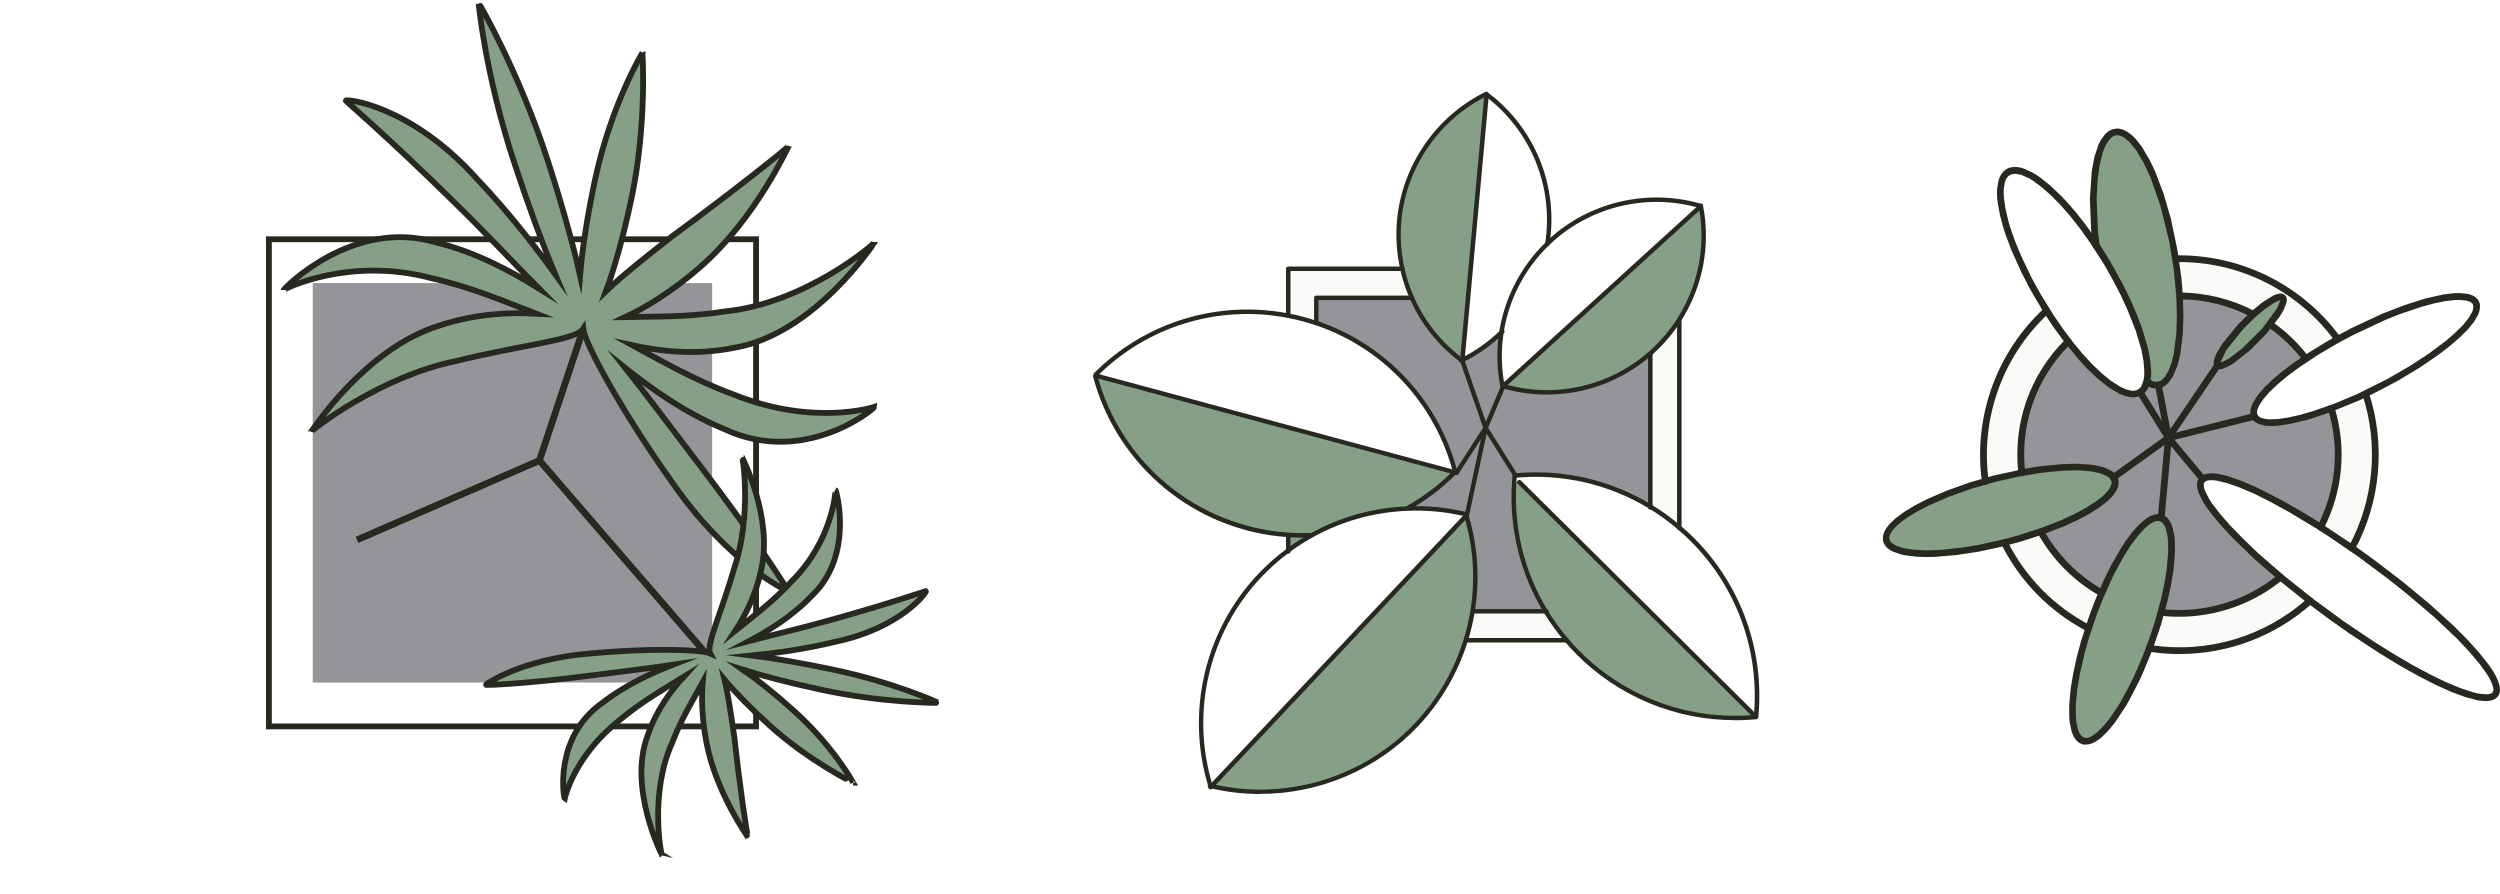<?xml version="1.0" encoding="UTF-8"?>
<svg xmlns="http://www.w3.org/2000/svg" xmlns:xlink="http://www.w3.org/1999/xlink" viewBox="0 0 378.67 135.4">
  <defs>
    <style>
      .cls-1 {
        fill: url(#linear-gradient-3);
      }

      .cls-1, .cls-2, .cls-3, .cls-4, .cls-5, .cls-6, .cls-7, .cls-8, .cls-9, .cls-10, .cls-11, .cls-12, .cls-13, .cls-14, .cls-15, .cls-16, .cls-17 {
        mix-blend-mode: multiply;
      }

      .cls-18 {
        filter: url(#luminosity-noclip-11);
      }

      .cls-19 {
        fill: url(#linear-gradient-2);
      }

      .cls-20, .cls-4, .cls-21, .cls-22, .cls-12, .cls-23, .cls-24, .cls-15 {
        stroke-miterlimit: 10;
        stroke-width: .88px;
      }

      .cls-20, .cls-25 {
        fill: #85a086;
      }

      .cls-20, .cls-22 {
        stroke: #27281f;
      }

      .cls-26 {
        filter: url(#luminosity-noclip-17);
      }

      .cls-27 {
        mask: url(#mask-23);
      }

      .cls-28 {
        mask: url(#mask-27);
      }

      .cls-29 {
        mask: url(#mask-10);
      }

      .cls-2 {
        fill: url(#radial-gradient-6);
      }

      .cls-30 {
        mask: url(#mask-26);
      }

      .cls-31 {
        filter: url(#luminosity-noclip-7);
      }

      .cls-3 {
        fill: url(#linear-gradient-19);
      }

      .cls-4 {
        fill: url(#linear-gradient-15);
      }

      .cls-4, .cls-12, .cls-15 {
        stroke: #fff;
      }

      .cls-5 {
        fill: url(#linear-gradient);
      }

      .cls-32 {
        fill: #fafbf9;
      }

      .cls-33 {
        fill: #939598;
      }

      .cls-34 {
        filter: url(#luminosity-noclip-13);
      }

      .cls-35 {
        mask: url(#mask-17);
      }

      .cls-36 {
        filter: url(#luminosity-noclip-5);
      }

      .cls-37 {
        fill: url(#linear-gradient-18);
      }

      .cls-6 {
        fill: url(#radial-gradient-2);
      }

      .cls-7 {
        fill: url(#linear-gradient-17);
      }

      .cls-38 {
        mask: url(#mask-2);
      }

      .cls-8 {
        fill: url(#linear-gradient-21);
      }

      .cls-39 {
        fill: url(#linear-gradient-20);
      }

      .cls-40 {
        fill: url(#linear-gradient-6);
      }

      .cls-41 {
        isolation: isolate;
      }

      .cls-42 {
        filter: url(#luminosity-noclip-25);
      }

      .cls-43 {
        mask: url(#mask-13);
      }

      .cls-9 {
        fill: url(#radial-gradient-4);
      }

      .cls-44 {
        mask: url(#mask-3);
      }

      .cls-45 {
        filter: url(#luminosity-noclip-15);
      }

      .cls-21 {
        fill: url(#linear-gradient-14);
      }

      .cls-21, .cls-23, .cls-24 {
        stroke: #010101;
      }

      .cls-22 {
        fill: #fff;
      }

      .cls-10 {
        fill: url(#radial-gradient-5);
      }

      .cls-11 {
        fill: url(#radial-gradient);
      }

      .cls-46 {
        mask: url(#mask-9);
      }

      .cls-47 {
        fill: url(#linear-gradient-10);
      }

      .cls-48 {
        mask: url(#mask-12);
      }

      .cls-12 {
        fill: url(#linear-gradient-13);
      }

      .cls-13 {
        fill: url(#linear-gradient-5);
      }

      .cls-49 {
        mask: url(#mask-5);
      }

      .cls-50 {
        filter: url(#luminosity-noclip-21);
      }

      .cls-14 {
        fill: url(#linear-gradient-9);
      }

      .cls-51 {
        mask: url(#mask-20);
      }

      .cls-52 {
        filter: url(#luminosity-noclip-9);
      }

      .cls-53 {
        mask: url(#mask-25);
      }

      .cls-54 {
        mask: url(#mask-8);
      }

      .cls-55 {
        mask: url(#mask-4);
      }

      .cls-56 {
        mask: url(#mask-24);
      }

      .cls-57 {
        mask: url(#mask-19);
      }

      .cls-23 {
        fill: url(#linear-gradient-12);
      }

      .cls-58 {
        mask: url(#mask-15);
      }

      .cls-59 {
        mask: url(#mask-6);
      }

      .cls-60 {
        mask: url(#mask-16);
      }

      .cls-24 {
        fill: url(#linear-gradient-16);
      }

      .cls-61 {
        mask: url(#mask-18);
      }

      .cls-15 {
        fill: url(#linear-gradient-11);
      }

      .cls-62 {
        fill: url(#linear-gradient-22);
      }

      .cls-63 {
        filter: url(#luminosity-noclip);
      }

      .cls-64 {
        mask: url(#mask-1);
      }

      .cls-65 {
        mask: url(#mask);
      }

      .cls-66 {
        filter: url(#luminosity-noclip-23);
      }

      .cls-67 {
        mask: url(#mask-22);
      }

      .cls-68 {
        fill: #27281f;
      }

      .cls-16 {
        fill: url(#linear-gradient-7);
      }

      .cls-69 {
        mask: url(#mask-7);
      }

      .cls-17 {
        fill: url(#radial-gradient-3);
      }

      .cls-70 {
        mask: url(#mask-14);
      }

      .cls-71 {
        filter: url(#luminosity-noclip-19);
      }

      .cls-72 {
        fill: url(#linear-gradient-4);
      }

      .cls-73 {
        mask: url(#mask-21);
      }

      .cls-74 {
        filter: url(#luminosity-noclip-27);
      }

      .cls-75 {
        mask: url(#mask-11);
      }

      .cls-76 {
        fill: url(#linear-gradient-8);
      }

      .cls-77 {
        filter: url(#luminosity-noclip-3);
      }
    </style>
    <filter id="luminosity-noclip" x="174.71" y="19.04" width="97.23" height="97.23" color-interpolation-filters="sRGB" filterUnits="userSpaceOnUse">
      <feFlood flood-color="#fff" result="bg"/>
      <feBlend in="SourceGraphic" in2="bg"/>
    </filter>
    <filter id="luminosity-noclip-2" x="174.71" y="-8260.01" width="97.23" height="32766" color-interpolation-filters="sRGB" filterUnits="userSpaceOnUse">
      <feFlood flood-color="#fff" result="bg"/>
      <feBlend in="SourceGraphic" in2="bg"/>
    </filter>
    <mask id="mask-1" x="174.71" y="-8260.01" width="97.23" height="32766" maskUnits="userSpaceOnUse"/>
    <radialGradient id="radial-gradient" cx="223.33" cy="67.65" fx="223.33" fy="67.65" r="48.61" gradientTransform="translate(253.75 -163.71) rotate(80.64)" gradientUnits="userSpaceOnUse">
      <stop offset="0" stop-color="#fff"/>
      <stop offset=".27" stop-color="#fcfcfc"/>
      <stop offset=".41" stop-color="#f4f4f4"/>
      <stop offset=".51" stop-color="#e7e7e7"/>
      <stop offset=".61" stop-color="#d4d4d4"/>
      <stop offset=".69" stop-color="#bcbcbc"/>
      <stop offset=".77" stop-color="#9d9d9d"/>
      <stop offset=".84" stop-color="#797979"/>
      <stop offset=".9" stop-color="#4f4f4f"/>
      <stop offset=".96" stop-color="#222"/>
      <stop offset="1" stop-color="#000"/>
    </radialGradient>
    <mask id="mask" x="174.71" y="19.04" width="97.23" height="97.23" maskUnits="userSpaceOnUse">
      <g class="cls-63">
        <g class="cls-64">
          <circle class="cls-11" cx="223.33" cy="67.65" r="48.61" transform="translate(120.25 277) rotate(-80.64)"/>
        </g>
      </g>
    </mask>
    <radialGradient id="radial-gradient-2" cx="223.33" cy="67.65" fx="223.33" fy="67.65" r="48.61" gradientTransform="translate(253.75 -163.71) rotate(80.64)" gradientUnits="userSpaceOnUse">
      <stop offset="0" stop-color="#000"/>
      <stop offset=".27" stop-color="#020202"/>
      <stop offset=".41" stop-color="#0a0a0a"/>
      <stop offset=".51" stop-color="#171717"/>
      <stop offset=".61" stop-color="#2a2a2a"/>
      <stop offset=".69" stop-color="#424242"/>
      <stop offset=".77" stop-color="#616161"/>
      <stop offset=".84" stop-color="#858585"/>
      <stop offset=".9" stop-color="#afafaf"/>
      <stop offset=".96" stop-color="#dcdcdc"/>
      <stop offset="1" stop-color="#fff"/>
    </radialGradient>
    <filter id="luminosity-noclip-3" x="229.36" y="71.89" width="36.76" height="36.7" color-interpolation-filters="sRGB" filterUnits="userSpaceOnUse">
      <feFlood flood-color="#fff" result="bg"/>
      <feBlend in="SourceGraphic" in2="bg"/>
    </filter>
    <filter id="luminosity-noclip-4" x="229.36" y="-8260.01" width="36.76" height="32766" color-interpolation-filters="sRGB" filterUnits="userSpaceOnUse">
      <feFlood flood-color="#fff" result="bg"/>
      <feBlend in="SourceGraphic" in2="bg"/>
    </filter>
    <mask id="mask-3" x="229.36" y="-8260.01" width="36.76" height="32766" maskUnits="userSpaceOnUse"/>
    <linearGradient id="linear-gradient" x1="229.36" y1="90.24" x2="266.12" y2="90.24" gradientUnits="userSpaceOnUse">
      <stop offset="0" stop-color="#fff"/>
      <stop offset=".19" stop-color="#fcfcfc"/>
      <stop offset=".32" stop-color="#f3f3f3"/>
      <stop offset=".44" stop-color="#e3e3e3"/>
      <stop offset=".55" stop-color="#cdcdcd"/>
      <stop offset=".65" stop-color="#b1b1b1"/>
      <stop offset=".74" stop-color="#8e8e8e"/>
      <stop offset=".83" stop-color="#646464"/>
      <stop offset=".92" stop-color="#363636"/>
      <stop offset="1" stop-color="#010101"/>
      <stop offset="1" stop-color="#000"/>
    </linearGradient>
    <mask id="mask-2" x="229.36" y="71.89" width="36.76" height="36.7" maskUnits="userSpaceOnUse">
      <g class="cls-77">
        <g class="cls-44">
          <path class="cls-5" d="m254.36,79.94c.7.58,1.36,1.19,2.01,1.84,7.03,7.06,10.55,16.89,9.6,26.81l-.07-.07-35.77-35.49-.77-.06c.01-.32.04-.65.07-.97l.08-.05.05.08h.02c7.19-.66,14.33,1.04,20.38,4.71,1.54.93,3.01,2,4.39,3.19Z"/>
        </g>
      </g>
    </mask>
    <linearGradient id="linear-gradient-2" x1="229.36" y1="90.24" x2="266.12" y2="90.24" gradientUnits="userSpaceOnUse">
      <stop offset="0" stop-color="#acd699"/>
      <stop offset=".27" stop-color="#aed79b"/>
      <stop offset=".45" stop-color="#b5daa4"/>
      <stop offset=".62" stop-color="#c2e1b4"/>
      <stop offset=".77" stop-color="#d4e9ca"/>
      <stop offset=".9" stop-color="#eaf5e6"/>
      <stop offset="1" stop-color="#fff"/>
    </linearGradient>
    <filter id="luminosity-noclip-5" x="227.14" y="30.23" width="30.48" height="28.27" color-interpolation-filters="sRGB" filterUnits="userSpaceOnUse">
      <feFlood flood-color="#fff" result="bg"/>
      <feBlend in="SourceGraphic" in2="bg"/>
    </filter>
    <filter id="luminosity-noclip-6" x="227.14" y="-8260.01" width="30.48" height="32766" color-interpolation-filters="sRGB" filterUnits="userSpaceOnUse">
      <feFlood flood-color="#fff" result="bg"/>
      <feBlend in="SourceGraphic" in2="bg"/>
    </filter>
    <mask id="mask-5" x="227.14" y="-8260.01" width="30.48" height="32766" maskUnits="userSpaceOnUse"/>
    <linearGradient id="linear-gradient-3" x1="227.14" y1="44.36" x2="257.62" y2="44.36" xlink:href="#linear-gradient"/>
    <mask id="mask-4" x="227.14" y="30.23" width="30.48" height="28.27" maskUnits="userSpaceOnUse">
      <g class="cls-36">
        <g class="cls-49">
          <path class="cls-1" d="m234.38,36.91c.17-.17.33-.33.51-.48,6.12-5.57,14.69-7.56,22.63-5.24h.09s.01.04.01.05l-29.9,27.21-.02.06s-.01-.01-.02-.01h-.09c-.53-2.73-.57-5.48-.17-8.14.78-5.05,3.19-9.79,6.97-13.44Z"/>
        </g>
      </g>
    </mask>
    <linearGradient id="linear-gradient-4" x1="227.14" y1="44.36" x2="257.62" y2="44.36" xlink:href="#linear-gradient-2"/>
    <filter id="luminosity-noclip-7" x="221.5" y="14.31" width="13.17" height="40.21" color-interpolation-filters="sRGB" filterUnits="userSpaceOnUse">
      <feFlood flood-color="#fff" result="bg"/>
      <feBlend in="SourceGraphic" in2="bg"/>
    </filter>
    <filter id="luminosity-noclip-8" x="221.5" y="-8260.01" width="13.17" height="32766" color-interpolation-filters="sRGB" filterUnits="userSpaceOnUse">
      <feFlood flood-color="#fff" result="bg"/>
      <feBlend in="SourceGraphic" in2="bg"/>
    </filter>
    <mask id="mask-7" x="221.5" y="-8260.01" width="13.17" height="32766" maskUnits="userSpaceOnUse"/>
    <linearGradient id="linear-gradient-5" x1="221.5" y1="34.42" x2="234.66" y2="34.42" xlink:href="#linear-gradient"/>
    <mask id="mask-6" x="221.5" y="14.31" width="13.17" height="40.21" maskUnits="userSpaceOnUse">
      <g class="cls-31">
        <g class="cls-69">
          <path class="cls-13" d="m225.2,14.31c6.98,5.27,10.52,13.95,9.18,22.59-3.78,3.65-6.19,8.38-6.97,13.44-1.75,1.7-3.74,3.09-5.92,4.18l3.67-40.16.04-.05Z"/>
        </g>
      </g>
    </mask>
    <linearGradient id="linear-gradient-6" x1="221.5" y1="34.42" x2="234.66" y2="34.42" xlink:href="#linear-gradient-2"/>
    <filter id="luminosity-noclip-9" x="181.93" y="77.01" width="40.16" height="42.07" color-interpolation-filters="sRGB" filterUnits="userSpaceOnUse">
      <feFlood flood-color="#fff" result="bg"/>
      <feBlend in="SourceGraphic" in2="bg"/>
    </filter>
    <filter id="luminosity-noclip-10" x="181.93" y="-8260.01" width="40.16" height="32766" color-interpolation-filters="sRGB" filterUnits="userSpaceOnUse">
      <feFlood flood-color="#fff" result="bg"/>
      <feBlend in="SourceGraphic" in2="bg"/>
    </filter>
    <mask id="mask-9" x="181.93" y="-8260.01" width="40.16" height="32766" maskUnits="userSpaceOnUse"/>
    <linearGradient id="linear-gradient-7" x1="181.93" y1="98.04" x2="222.1" y2="98.04" xlink:href="#linear-gradient"/>
    <mask id="mask-8" x="181.93" y="77.01" width="40.16" height="42.07" maskUnits="userSpaceOnUse">
      <g class="cls-52">
        <g class="cls-46">
          <path class="cls-16" d="m195.13,83.38c5.28-3.91,11.6-6.11,18.12-6.34,2.92-.12,5.88.17,8.8.86.01.07.04.13.06.2l-38.59,40.98s-.09-.02-.14-.04c-3.42-11.17-.59-23.32,7.43-31.83,1.35-1.42,2.79-2.7,4.33-3.84Z"/>
        </g>
      </g>
    </mask>
    <linearGradient id="linear-gradient-8" x1="181.93" y1="98.04" x2="222.1" y2="98.04" xlink:href="#linear-gradient-2"/>
    <filter id="luminosity-noclip-11" x="165.9" y="47.24" width="54.54" height="24.32" color-interpolation-filters="sRGB" filterUnits="userSpaceOnUse">
      <feFlood flood-color="#fff" result="bg"/>
      <feBlend in="SourceGraphic" in2="bg"/>
    </filter>
    <filter id="luminosity-noclip-12" x="165.9" y="-8260.01" width="54.54" height="32766" color-interpolation-filters="sRGB" filterUnits="userSpaceOnUse">
      <feFlood flood-color="#fff" result="bg"/>
      <feBlend in="SourceGraphic" in2="bg"/>
    </filter>
    <mask id="mask-11" x="165.9" y="-8260.01" width="54.54" height="32766" maskUnits="userSpaceOnUse"/>
    <linearGradient id="linear-gradient-9" x1="165.9" y1="59.4" x2="220.43" y2="59.4" xlink:href="#linear-gradient"/>
    <mask id="mask-10" x="165.9" y="47.24" width="54.54" height="24.32" maskUnits="userSpaceOnUse">
      <g class="cls-18">
        <g class="cls-75">
          <path class="cls-14" d="m220.35,71.54l-54.42-14.67-.04-.05c7.66-7.72,18.65-11.04,29.23-9,.78.14,1.56.32,2.33.53.65.18,1.29.38,1.92.58,10.33,3.51,18.28,11.98,21.06,22.62h-.08Z"/>
        </g>
      </g>
    </mask>
    <linearGradient id="linear-gradient-10" x1="165.9" y1="59.4" x2="220.43" y2="59.4" xlink:href="#linear-gradient-2"/>
    <filter id="luminosity-noclip-13" x="20.21" y="12.33" width="114.83" height="114.83" color-interpolation-filters="sRGB" filterUnits="userSpaceOnUse">
      <feFlood flood-color="#fff" result="bg"/>
      <feBlend in="SourceGraphic" in2="bg"/>
    </filter>
    <filter id="luminosity-noclip-14" x="20.21" y="-8260.01" width="114.83" height="32766" color-interpolation-filters="sRGB" filterUnits="userSpaceOnUse">
      <feFlood flood-color="#fff" result="bg"/>
      <feBlend in="SourceGraphic" in2="bg"/>
    </filter>
    <mask id="mask-13" x="20.21" y="-8260.01" width="114.83" height="32766" maskUnits="userSpaceOnUse"/>
    <radialGradient id="radial-gradient-3" cx="77.62" cy="69.75" fx="77.62" fy="69.75" r="57.41" gradientTransform="translate(97.32 -32.73) rotate(58.94)" xlink:href="#radial-gradient"/>
    <mask id="mask-12" x="20.21" y="12.33" width="114.83" height="114.83" maskUnits="userSpaceOnUse">
      <g class="cls-34">
        <g class="cls-43">
          <circle class="cls-17" cx="77.62" cy="69.75" r="57.41" transform="translate(-22.17 100.26) rotate(-58.94)"/>
        </g>
      </g>
    </mask>
    <radialGradient id="radial-gradient-4" cx="77.62" cy="69.75" fx="77.62" fy="69.75" r="57.41" gradientTransform="translate(97.32 -32.73) rotate(58.94)" xlink:href="#radial-gradient-2"/>
    <filter id="luminosity-noclip-15" x="69.68" y="15.83" width="84.29" height="85.78" color-interpolation-filters="sRGB" filterUnits="userSpaceOnUse">
      <feFlood flood-color="#fff" result="bg"/>
      <feBlend in="SourceGraphic" in2="bg"/>
    </filter>
    <filter id="luminosity-noclip-16" x="69.68" y="-8260.01" width="84.29" height="32766" color-interpolation-filters="sRGB" filterUnits="userSpaceOnUse">
      <feFlood flood-color="#fff" result="bg"/>
      <feBlend in="SourceGraphic" in2="bg"/>
    </filter>
    <mask id="mask-15" x="69.68" y="-8260.01" width="84.29" height="32766" maskUnits="userSpaceOnUse"/>
    <linearGradient id="linear-gradient-11" x1="71.29" y1="58.73" x2="152.28" y2="58.73" xlink:href="#linear-gradient"/>
    <mask id="mask-14" x="69.68" y="15.83" width="84.29" height="85.78" maskUnits="userSpaceOnUse">
      <g class="cls-45">
        <g class="cls-58">
          <path class="cls-15" d="m144.34,83.63s-5.99-7.53-15.22-14.33c-4.48-3.3-8.7-6.07-11.95-7.94,3.68.74,8.68,1.43,14.22,1.89,11.42.95,20.89-.78,20.89-.78,0,0-9.05-3.28-20.47-4.24-5.54-.46-10.59-.62-14.34-.5,3.52-1.3,8.14-3.33,13.1-5.84,10.23-5.17,17.38-11.6,17.38-11.6,0,0-9.43,1.95-19.65,7.12-4.96,2.51-9.34,5.02-12.47,7.09,2.32-2.95,5.19-7.1,8.1-11.84,6-9.76,8.73-18.99,8.73-18.99,0,0-7.01,6.6-13.01,16.36-2.91,4.74-5.33,9.17-6.91,12.57.43-3.73.7-8.77.7-14.33,0-11.46-2.52-20.75-2.52-20.75,0,0-2.52,9.29-2.52,20.75,0,10.29.91,18.81,2.1,20.44-1.91-.65-10.32,1.01-20.15,4.06-10.94,3.4-19.07,8.56-19.07,8.56,0,0,9.62-.35,20.56-3.75,5.31-1.65,10.05-3.4,13.48-4.92-2.78,2.52-6.29,6.14-9.96,10.33-7.54,8.63-11.76,17.28-11.76,17.28,0,0,8.01-5.34,15.55-13.97,3.66-4.19,6.78-8.16,8.9-11.25-1.04,3.6-2.14,8.53-3.07,14.01-1.9,11.3-.96,20.88-.96,20.88,0,0,4.02-8.74,5.93-20.04.92-5.49,1.5-10.5,1.69-14.25,1,3.62,2.64,8.39,4.73,13.55,4.3,10.62,10.12,18.29,10.12,18.29,0,0-1.15-9.56-5.45-20.18-2.09-5.16-4.23-9.73-6.02-13.02,2.74,2.56,6.64,5.76,11.12,9.06,9.23,6.8,18.2,10.28,18.2,10.28Z"/>
        </g>
      </g>
    </mask>
    <linearGradient id="linear-gradient-12" x1="71.29" y1="58.73" x2="152.28" y2="58.73" xlink:href="#linear-gradient-2"/>
    <filter id="luminosity-noclip-17" x="0" y="28.71" width="103.48" height="106.7" color-interpolation-filters="sRGB" filterUnits="userSpaceOnUse">
      <feFlood flood-color="#fff" result="bg"/>
      <feBlend in="SourceGraphic" in2="bg"/>
    </filter>
    <filter id="luminosity-noclip-18" x="0" y="-8260.01" width="103.48" height="32766" color-interpolation-filters="sRGB" filterUnits="userSpaceOnUse">
      <feFlood flood-color="#fff" result="bg"/>
      <feBlend in="SourceGraphic" in2="bg"/>
    </filter>
    <mask id="mask-17" x="0" y="-8260.01" width="103.48" height="32766" maskUnits="userSpaceOnUse"/>
    <linearGradient id="linear-gradient-13" x1="1.69" y1="82.06" x2="101.9" y2="82.06" xlink:href="#linear-gradient"/>
    <mask id="mask-16" x="0" y="28.71" width="103.48" height="106.7" maskUnits="userSpaceOnUse">
      <g class="cls-26">
        <g class="cls-35">
          <path class="cls-12" d="m9.8,109.98s11.48-3.59,23.55-11.28c5.86-3.73,11-7.4,14.63-10.36-2.52,3.95-5.57,9.47-8.61,15.72-6.26,12.88-8.5,24.69-8.5,24.69,0,0,7.9-9.07,14.15-21.95,3.04-6.25,5.49-12.06,7.04-16.49-.08,4.69.22,10.99.9,17.9,1.42,14.25,5.69,25.49,5.69,25.49,0,0,1.98-11.86.56-26.11-.69-6.92-1.64-13.15-2.64-17.73,2.39,4.03,5.94,9.24,10.15,14.78,8.67,11.39,18.2,18.73,18.2,18.73,0,0-4.53-11.14-13.2-22.53-4.21-5.53-8.29-10.34-11.54-13.72,4.15,2.18,9.9,4.76,16.39,7.27,13.36,5.16,25.32,6.41,25.32,6.41,0,0-9.69-7.12-23.05-12.28-11.99-4.64-22.33-7.41-24.77-6.76,1.62-1.94,3.48-12.48,4.34-25.31.97-14.29-1.38-26.08-1.38-26.08,0,0-3.92,11.37-4.89,25.65-.47,6.94-.56,13.24-.34,17.92-1.69-4.37-4.32-10.1-7.55-16.26-6.66-12.68-14.84-21.49-14.84-21.49,0,0,2.62,11.74,9.28,24.41,3.23,6.15,6.46,11.57,9.1,15.44-3.73-2.84-8.97-6.34-14.95-9.89-12.31-7.31-23.9-10.53-23.9-10.53,0,0,8.38,8.63,20.69,15.93,5.98,3.55,11.56,6.47,15.84,8.39-4.66-.47-10.97-.7-17.92-.59-14.32.23-25.87,3.55-25.87,3.55,0,0,11.66,2.96,25.97,2.73,6.95-.11,13.24-.54,17.89-1.16-4.22,2.05-9.71,5.15-15.57,8.88-12.08,7.69-20.18,16.58-20.18,16.58Z"/>
        </g>
      </g>
    </mask>
    <linearGradient id="linear-gradient-14" x1="1.69" y1="82.06" x2="101.9" y2="82.06" xlink:href="#linear-gradient-2"/>
    <filter id="luminosity-noclip-19" x="57.04" y="47.74" width="46.56" height="42.98" color-interpolation-filters="sRGB" filterUnits="userSpaceOnUse">
      <feFlood flood-color="#fff" result="bg"/>
      <feBlend in="SourceGraphic" in2="bg"/>
    </filter>
    <filter id="luminosity-noclip-20" x="57.04" y="-8260.01" width="46.56" height="32766" color-interpolation-filters="sRGB" filterUnits="userSpaceOnUse">
      <feFlood flood-color="#fff" result="bg"/>
      <feBlend in="SourceGraphic" in2="bg"/>
    </filter>
    <mask id="mask-19" x="57.04" y="-8260.01" width="46.56" height="32766" maskUnits="userSpaceOnUse"/>
    <linearGradient id="linear-gradient-15" x1="57.48" y1="69.23" x2="103.16" y2="69.23" xlink:href="#linear-gradient"/>
    <mask id="mask-18" x="57.04" y="47.74" width="46.56" height="42.98" maskUnits="userSpaceOnUse">
      <g class="cls-71">
        <g class="cls-57">
          <path class="cls-4" d="m63.59,61.13s3.02,2.98,7.93,5.32c2.39,1.14,4.67,2.06,6.45,2.64-2.13-.03-5.05.08-8.31.34-6.75.53-12.22,2.21-12.19,2.21.01,0,5.01.71,11.59.15,3.21-.27,6.18-.64,8.42-1.01-2.19.9-5.11,2.23-7.95,3.89-6.12,3.35-7.61,7.71-7.48,7.74.04.01,3.2-2.31,8.74-5.8,2.67-1.7,5.4-3.25,7.4-4.48-1.58,1.57-3.56,3.75-4.88,6.37-3.06,5.32.7,11.27.8,11.29-.05-.01-1.28-5.06,1.61-10.42,1.27-2.63,2.98-4.91,4.15-6.62-.52,1.77-.99,4.14-.76,6.87.36,5.59,5.31,10.66,5.29,10.66-.14-.03-2.72-5.68-2.56-11.15-.05-4.96.53-8.71-.14-9.39,1.04.13,6.36-1.31,12.09-3.65,6.54-2.56,9.45-6.19,9.34-6.22-.05-.01-4.13,1.37-10.13,4.06-2.91,1.31-5.78,2.54-7.91,3.54,1.81-1.41,4.1-3.4,5.84-5.84,3.92-4.92,1.05-10.72.93-10.75,0,0,.39,4.47-3.13,9.49-1.61,2.46-3.63,4.6-5.08,6.22.85-1.77,1.75-4.17,1.83-7,.39-5.77-5-11.44-5.01-11.44.12.03,3.13,5.85,2.35,11.53-.21,2.8-.87,5.18-1.24,6.94-.33-1.59-1.01-3.67-2.21-5.97-2.48-4.72-7.01-8.16-6.96-8.15.11.03,2.39,4.9,4.33,9.49,1.04,2.25,1.94,4.18,2.75,5.55-1.42-.95-3.49-2.09-5.9-3.24-4.97-2.36-10.01-3.2-10.01-3.19Z"/>
        </g>
      </g>
    </mask>
    <linearGradient id="linear-gradient-16" x1="57.48" y1="69.23" x2="103.16" y2="69.23" xlink:href="#linear-gradient-2"/>
    <filter id="luminosity-noclip-21" x="285.71" y="33.83" width="80.87" height="80.87" color-interpolation-filters="sRGB" filterUnits="userSpaceOnUse">
      <feFlood flood-color="#fff" result="bg"/>
      <feBlend in="SourceGraphic" in2="bg"/>
    </filter>
    <filter id="luminosity-noclip-22" x="285.71" y="-8260.01" width="80.87" height="32766" color-interpolation-filters="sRGB" filterUnits="userSpaceOnUse">
      <feFlood flood-color="#fff" result="bg"/>
      <feBlend in="SourceGraphic" in2="bg"/>
    </filter>
    <mask id="mask-21" x="285.71" y="-8260.01" width="80.87" height="32766" maskUnits="userSpaceOnUse"/>
    <radialGradient id="radial-gradient-5" cx="326.14" cy="74.27" fx="326.14" fy="74.27" r="40.43" gradientTransform="translate(347.88 -259.51) rotate(80.9)" xlink:href="#radial-gradient"/>
    <mask id="mask-20" x="285.71" y="33.83" width="80.87" height="80.87" maskUnits="userSpaceOnUse">
      <g class="cls-50">
        <g class="cls-73">
          <circle class="cls-10" cx="326.14" cy="74.27" r="40.43" transform="translate(201.21 384.55) rotate(-80.9)"/>
        </g>
      </g>
    </mask>
    <radialGradient id="radial-gradient-6" cx="326.14" cy="74.27" fx="326.14" fy="74.27" r="40.43" gradientTransform="translate(347.88 -259.51) rotate(80.9)" xlink:href="#radial-gradient-2"/>
    <filter id="luminosity-noclip-23" x="333.27" y="72.2" width="44.89" height="33.47" color-interpolation-filters="sRGB" filterUnits="userSpaceOnUse">
      <feFlood flood-color="#fff" result="bg"/>
      <feBlend in="SourceGraphic" in2="bg"/>
    </filter>
    <filter id="luminosity-noclip-24" x="333.27" y="-8260.01" width="44.89" height="32766" color-interpolation-filters="sRGB" filterUnits="userSpaceOnUse">
      <feFlood flood-color="#fff" result="bg"/>
      <feBlend in="SourceGraphic" in2="bg"/>
    </filter>
    <mask id="mask-23" x="333.27" y="-8260.01" width="44.89" height="32766" maskUnits="userSpaceOnUse"/>
    <linearGradient id="linear-gradient-17" x1="333.27" y1="88.94" x2="378.16" y2="88.94" xlink:href="#linear-gradient"/>
    <mask id="mask-22" x="333.27" y="72.2" width="44.89" height="33.47" maskUnits="userSpaceOnUse">
      <g class="cls-66">
        <g class="cls-27">
          <polygon class="cls-7" points="349.89 91 348.55 89.95 347.1 88.8 345.7 87.65 345.41 87.41 344.33 86.49 343.02 85.36 341.77 84.25 340.6 83.15 339.5 82.07 338.46 81.03 337.51 80.04 336.64 79.08 335.88 78.18 335.21 77.32 334.61 76.51 334.13 75.77 333.77 75.09 333.49 74.47 333.32 73.92 333.27 73.45 333.32 73.05 333.47 72.72 333.64 72.56 333.74 72.47 334.1 72.31 334.58 72.22 335.13 72.2 335.81 72.27 336.57 72.42 337.43 72.66 338.37 72.96 339.39 73.34 340.5 73.79 341.67 74.32 342.91 74.93 344.21 75.59 345.58 76.32 346.98 77.11 348.41 77.95 349.9 78.84 351.42 79.79 351.5 79.85 352.95 80.78 354.49 81.81 356.03 82.86 356.22 82.99 357.59 83.95 359.12 85.07 360.64 86.21 362.14 87.35 363.61 88.5 365.04 89.66 366.43 90.81 367.77 91.95 369.05 93.07 370.26 94.19 371.41 95.27 372.48 96.32 373.48 97.35 374.36 98.32 375.18 99.26 375.91 100.15 376.54 100.97 377.07 101.75 377.5 102.46 377.81 103.1 378.04 103.7 378.14 104.19 378.16 104.64 378.06 105 377.85 105.28 377.53 105.5 377.1 105.63 376.59 105.68 375.97 105.64 375.26 105.55 374.44 105.34 373.54 105.08 372.56 104.73 371.49 104.32 370.35 103.83 369.15 103.26 367.88 102.63 366.55 101.93 365.16 101.18 363.74 100.36 362.28 99.49 360.78 98.56 359.25 97.6 357.72 96.59 356.17 95.55 354.62 94.48 353.08 93.37 351.55 92.25 350.04 91.11 349.89 91"/>
        </g>
      </g>
    </mask>
    <linearGradient id="linear-gradient-18" x1="333.27" y1="88.94" x2="378.16" y2="88.94" xlink:href="#linear-gradient-2"/>
    <filter id="luminosity-noclip-25" x="341.36" y="44.91" width="33.79" height="19.12" color-interpolation-filters="sRGB" filterUnits="userSpaceOnUse">
      <feFlood flood-color="#fff" result="bg"/>
      <feBlend in="SourceGraphic" in2="bg"/>
    </filter>
    <filter id="luminosity-noclip-26" x="341.36" y="-8260.01" width="33.79" height="32766" color-interpolation-filters="sRGB" filterUnits="userSpaceOnUse">
      <feFlood flood-color="#fff" result="bg"/>
      <feBlend in="SourceGraphic" in2="bg"/>
    </filter>
    <mask id="mask-25" x="341.36" y="-8260.01" width="33.79" height="32766" maskUnits="userSpaceOnUse"/>
    <linearGradient id="linear-gradient-19" x1="341.36" y1="54.47" x2="375.15" y2="54.47" xlink:href="#linear-gradient"/>
    <mask id="mask-24" x="341.36" y="44.91" width="33.79" height="19.12" maskUnits="userSpaceOnUse">
      <g class="cls-42">
        <g class="cls-53">
          <polygon class="cls-3" points="375.09 46.01 375.15 46.35 375.14 46.71 375.06 47.1 374.88 47.55 374.63 48.01 374.3 48.52 373.89 49.05 373.41 49.61 372.85 50.18 372.22 50.78 371.52 51.41 370.78 52.03 369.96 52.67 369.11 53.32 368.18 53.98 367.2 54.64 366.2 55.3 365.15 55.96 364.07 56.6 362.97 57.25 361.82 57.88 360.67 58.48 359.52 59.06 358.35 59.63 358.32 59.64 357.2 60.18 356.02 60.69 354.87 61.17 353.74 61.63 353.12 61.87 352.62 62.04 351.54 62.42 350.48 62.77 349.47 63.08 348.48 63.35 347.56 63.56 346.68 63.75 345.86 63.87 345.1 63.98 344.39 64.03 343.76 64.03 343.19 63.98 342.69 63.87 342.28 63.75 341.93 63.56 341.67 63.33 341.49 63.07 341.38 62.77 341.36 62.42 341.41 62.03 341.54 61.62 341.75 61.16 342.05 60.67 342.42 60.15 342.86 59.6 343.37 59.04 343.96 58.45 344.62 57.84 345.35 57.21 346.12 56.59 346.96 55.94 347.87 55.28 348.81 54.63 349.26 54.33 349.8 53.96 350.84 53.3 351.9 52.66 353 52.01 354.1 51.38 354.12 51.38 355.26 50.76 356.41 50.17 357.57 49.59 358.74 49.03 359.91 48.51 361.07 47.99 362.2 47.53 363.33 47.09 364.44 46.69 365.51 46.33 366.55 46 367.53 45.72 368.49 45.47 369.4 45.27 370.24 45.1 371.03 45.01 371.77 44.93 372.44 44.91 373.05 44.94 373.57 45.01 374.03 45.12 374.41 45.27 374.71 45.48 374.94 45.72 375.09 46.01"/>
        </g>
      </g>
    </mask>
    <linearGradient id="linear-gradient-20" x1="341.36" y1="54.47" x2="375.15" y2="54.47" xlink:href="#linear-gradient-2"/>
    <filter id="luminosity-noclip-27" x="302.99" y="25.81" width="22.32" height="33.87" color-interpolation-filters="sRGB" filterUnits="userSpaceOnUse">
      <feFlood flood-color="#fff" result="bg"/>
      <feBlend in="SourceGraphic" in2="bg"/>
    </filter>
    <filter id="luminosity-noclip-28" x="302.99" y="-8260.01" width="22.32" height="32766" color-interpolation-filters="sRGB" filterUnits="userSpaceOnUse">
      <feFlood flood-color="#fff" result="bg"/>
      <feBlend in="SourceGraphic" in2="bg"/>
    </filter>
    <mask id="mask-27" x="302.99" y="-8260.01" width="22.32" height="32766" maskUnits="userSpaceOnUse"/>
    <linearGradient id="linear-gradient-21" x1="302.99" y1="42.74" x2="325.3" y2="42.74" xlink:href="#linear-gradient"/>
    <mask id="mask-26" x="302.99" y="25.81" width="22.32" height="33.87" maskUnits="userSpaceOnUse">
      <g class="cls-74">
        <g class="cls-28">
          <polygon class="cls-8" points="313.26 51.72 312.81 51.13 312.05 50.1 311.3 49.05 310.57 47.96 309.98 47.05 309.86 46.85 309.18 45.72 308.5 44.58 307.86 43.43 307.24 42.27 306.67 41.11 306.12 39.96 305.61 38.84 305.13 37.72 304.7 36.63 304.32 35.56 303.98 34.53 303.7 33.54 303.45 32.59 303.27 31.68 303.12 30.84 303.03 30.04 302.99 29.3 303 28.63 303.07 28.03 303.19 27.48 303.35 27.03 303.58 26.63 303.85 26.3 304.16 26.07 304.53 25.9 304.94 25.82 305.38 25.81 305.87 25.89 306.4 26.03 306.96 26.27 307.57 26.57 308.2 26.94 308.86 27.4 309.54 27.94 310.25 28.53 310.98 29.19 311.7 29.91 312.46 30.69 313.2 31.53 313.98 32.42 314.73 33.36 315.49 34.35 316.23 35.37 316.98 36.43 317.54 37.25 317.72 37.52 318.43 38.64 319.12 39.76 319.78 40.92 320.43 42.07 321.05 43.22 321.63 44.38 322.18 45.51 322.68 46.66 323.16 47.78 323.57 48.87 323.97 49.93 324.3 50.96 324.6 51.95 324.85 52.89 325.02 53.8 325.18 54.66 325.26 55.45 325.3 56.17 325.29 56.85 325.22 57.46 325.16 57.79 325.11 58 324.93 58.46 324.72 58.86 324.45 59.17 324.15 59.41 324.14 59.42 323.77 59.59 323.36 59.67 322.92 59.67 322.42 59.6 321.89 59.46 321.31 59.22 320.72 58.91 320.1 58.53 319.43 58.09 318.76 57.56 318.05 56.96 317.32 56.3 316.58 55.58 315.84 54.79 315.08 53.95 314.32 53.05 313.56 52.12 313.26 51.72"/>
        </g>
      </g>
    </mask>
    <linearGradient id="linear-gradient-22" x1="302.99" y1="42.74" x2="325.3" y2="42.74" xlink:href="#linear-gradient-2"/>
  </defs>
  <g class="cls-41">
    <g id="Layer_1" data-name="Layer 1">
      <g>
        <g>
          <g class="cls-65">
            <circle class="cls-6" cx="223.33" cy="67.65" r="48.61" transform="translate(120.25 277) rotate(-80.64)"/>
          </g>
          <g>
            <g>
              <g class="cls-38">
                <path class="cls-19" d="m254.36,79.94c.7.58,1.36,1.19,2.01,1.84,7.03,7.06,10.55,16.89,9.6,26.81l-.07-.07-35.77-35.49-.77-.06c.01-.32.04-.65.07-.97l.08-.05.05.08h.02c7.19-.66,14.33,1.04,20.38,4.71,1.54.93,3.01,2,4.39,3.19Z"/>
              </g>
              <path class="cls-25" d="m234.12,92.59c-3.54-5.85-5.23-12.68-4.76-19.62l.77.06,35.77,35.49-.08.08c-9.94.9-19.76-2.67-26.8-9.74-.6-.6-1.18-1.23-1.71-1.88-1.19-1.38-2.26-2.86-3.19-4.39Z"/>
              <path class="cls-25" d="m257.62,31.23c1.16,6.03-.09,12.2-3.32,17.25-1.11,1.72-2.44,3.33-4,4.75-.12.12-.25.22-.38.33-6.08,5.31-14.46,7.18-22.23,4.94l.02-.06,29.9-27.21Z"/>
              <g class="cls-55">
                <path class="cls-72" d="m234.38,36.91c.17-.17.33-.33.51-.48,6.12-5.57,14.69-7.56,22.63-5.24h.09s.01.04.01.05l-29.9,27.21-.02.06s-.01-.01-.02-.01h-.09c-.53-2.73-.57-5.48-.17-8.14.78-5.05,3.19-9.79,6.97-13.44Z"/>
              </g>
              <path class="cls-32" d="m254.36,48.52v31.43c-1.38-1.19-2.86-2.26-4.39-3.19v-23.14l-.05-.06c.13-.11.26-.21.38-.33,1.56-1.42,2.89-3.02,4-4.75l.06.04Z"/>
              <path class="cls-33" d="m249.97,53.62v23.14c-6.06-3.67-13.19-5.37-20.38-4.72h-.02s-.05-.07-.05-.07l-4.49-7.14,2.67-6.32c7.77,2.24,16.14.38,22.23-4.94l.05.06Z"/>
              <path class="cls-32" d="m237.31,96.98h-15.12l-.17-.05c.45-1.43.79-2.89,1.03-4.37l.13.02h10.94c.93,1.54,2,3.01,3.19,4.39Z"/>
              <g class="cls-59">
                <path class="cls-40" d="m225.2,14.31c6.98,5.27,10.52,13.95,9.18,22.59-3.78,3.65-6.19,8.38-6.97,13.44-1.75,1.7-3.74,3.09-5.92,4.18l3.67-40.16.04-.05Z"/>
              </g>
              <path class="cls-33" d="m234.12,92.59h-10.94l-.13-.02c.76-4.76.47-9.7-.96-14.47l.09-.11,2.83-13.18,4.49,7.14-.08.05c-.04.32-.06.65-.07.97-.47,6.93,1.22,13.77,4.76,19.62Z"/>
              <path class="cls-33" d="m227.67,58.48s.01,0,.02.01l-2.67,6.32-3.54-10.2v-.08c2.18-1.09,4.18-2.48,5.93-4.18-.4,2.66-.37,5.41.17,8.13h.09Z"/>
              <path class="cls-25" d="m225.13,14.26s.05.04.07.06l-.04.05-3.67,40.16s-.07.04-.11.06v-.02c-3.35-2.49-5.92-5.76-7.53-9.46-.63-1.41-1.11-2.87-1.44-4.38-.53-2.39-.71-4.88-.47-7.39.78-8.22,5.76-15.46,13.18-19.1v.02Z"/>
              <path class="cls-33" d="m221.39,54.59s.07-.04.11-.06v.08s3.53,10.2,3.53,10.2l-4.39,6.8-.2-.06c-2.78-10.64-10.72-19.11-21.06-22.62v-3.83h14.48c1.62,3.68,4.18,6.96,7.52,9.45v.02Z"/>
              <path class="cls-33" d="m220.43,71.56l.2.06,4.39-6.8-2.83,13.18-.09.11c-.02-.07-.05-.13-.06-.2-2.92-.7-5.88-.98-8.8-.86v-.09c2.61-1.46,5.01-3.28,7.11-5.4h.08Z"/>
              <path class="cls-25" d="m222.1,78.1c1.43,4.77,1.71,9.71.96,14.47-.24,1.48-.58,2.94-1.03,4.37-1.43,4.7-3.93,9.08-7.42,12.79-7.96,8.44-19.82,12.01-31.11,9.35l38.59-40.98Z"/>
              <g class="cls-54">
                <path class="cls-76" d="m195.13,83.38c5.28-3.91,11.6-6.11,18.12-6.34,2.92-.12,5.88.17,8.8.86.01.07.04.13.06.2l-38.59,40.98s-.09-.02-.14-.04c-3.42-11.17-.59-23.32,7.43-31.83,1.35-1.42,2.79-2.7,4.33-3.84Z"/>
              </g>
              <g class="cls-29">
                <path class="cls-47" d="m220.35,71.54l-54.42-14.67-.04-.05c7.66-7.72,18.65-11.04,29.23-9,.78.14,1.56.32,2.33.53.65.18,1.29.38,1.92.58,10.33,3.51,18.28,11.98,21.06,22.62h-.08Z"/>
              </g>
              <path class="cls-25" d="m195.13,81.03c-13.81-.92-25.69-10.56-29.26-24.17h.01s.01-.01.02-.02l.04.05,54.42,14.67c-2.1,2.11-4.5,3.93-7.11,5.4v.09c-6.52.24-12.84,2.43-18.12,6.34v-2.35Z"/>
              <path class="cls-32" d="m213.86,45.1h-.02s-14.46.01-14.46.01v3.83c-.64-.2-1.28-.4-1.92-.58-.77-.21-1.55-.39-2.33-.53v-7.11h17.29c.33,1.51.81,2.98,1.44,4.38Z"/>
            </g>
            <g>
              <path class="cls-68" d="m195.13,48.14c-.19,0-.34-.15-.34-.34v-7.09c0-.19.15-.34.34-.34h17.29c.19,0,.34.15.34.34s-.15.34-.34.34h-16.95v6.75c0,.19-.15.34-.34.34Z"/>
              <path class="cls-68" d="m254.36,80.3c-.19,0-.34-.13-.34-.32v-31.46c0-.19.15-.34.34-.34s.34.15.34.34v31.43c0,.19-.15.36-.34.36Z"/>
              <path class="cls-68" d="m237.36,97.32h-15.16c-.19,0-.34-.15-.34-.34s.15-.34.34-.34h15.12c.19,0,.36.15.36.34s-.13.34-.31.34Z"/>
              <path class="cls-68" d="m195.13,83.86c-.19,0-.34-.15-.34-.34v-2.41c0-.19.15-.34.34-.34s.34.15.34.34v2.41c0,.19-.15.34-.34.34Z"/>
              <path class="cls-68" d="m199.38,49.28c-.19,0-.34-.15-.34-.34v-3.83c0-.19.15-.34.34-.34h14.45c.19,0,.34.15.34.34s-.15.34-.34.34h-14.12v3.49c0,.19-.15.34-.34.34Z"/>
              <path class="cls-68" d="m249.97,77.2c-.19,0-.34-.15-.34-.34v-23.24c0-.19.15-.34.34-.34s.34.15.34.34v23.24c0,.19-.15.34-.34.34Z"/>
              <path class="cls-68" d="m234.24,92.93h-11.05c-.19,0-.34-.15-.34-.34s.15-.34.34-.34h11.05c.19,0,.34.15.34.34s-.15.34-.34.34Z"/>
              <path class="cls-68" d="m221.38,54.9c-.07,0-.14-.02-.2-.07-3.33-2.48-5.97-5.8-7.63-9.59-.64-1.43-1.13-2.93-1.46-4.44-.55-2.48-.71-5-.48-7.5.79-8.29,5.91-15.71,13.37-19.37,0,0,0,0,0,0,.22-.12.5.05.5.29,0,.14-.08.25-.2.31,0,0-.01,0-.02,0h0c-7.25,3.56-12.23,10.77-12.99,18.83-.23,2.43-.07,4.88.47,7.29.32,1.47.8,2.93,1.42,4.32,1.61,3.69,4.18,6.91,7.42,9.33.15.11.18.32.07.47-.07.09-.17.14-.27.14Z"/>
              <path class="cls-68" d="m221.35,54.94c-.19,0-.34-.15-.34-.34,0-.15.1-.28.24-.32.02,0,.03-.02.04-.02,2.23-1.12,4.19-2.51,5.88-4.15l.15-.14c.13-.13.35-.13.48,0,.13.13.13.35,0,.48l-.09.09s-.06.06-.06.06c-1.74,1.69-3.76,3.12-6,4.24-.03.02-.08.04-.13.06h0s-.12.04-.17.04Z"/>
              <path class="cls-68" d="m234.37,37.31c-.19,0-.34-.14-.34-.32,0-.02,0-.09.01-.11,1.33-8.55-2.14-17.08-9.04-22.3-.06-.05-.08-.07-.11-.09-.13-.13-.13-.35,0-.48.13-.13.35-.13.48,0,.02.02.05.04.07.06,7.07,5.33,10.63,14.11,9.27,22.88,0,.19-.16.35-.34.35Z"/>
              <path class="cls-68" d="m197.28,81.44c-.76,0-1.48-.03-2.18-.08-14.09-.94-25.97-10.76-29.57-24.43l.29-.22.33-.08-.33.08.34-.03c3.54,13.46,15.18,23.07,28.98,23.99,1.03.08,2.1.1,3.27.06.19,0,.34.14.35.33,0,.19-.14.34-.33.35-.4.01-.79.02-1.16.02Z"/>
              <path class="cls-68" d="m213.24,77.28c-.12,0-.23-.06-.3-.17-.09-.16-.03-.37.13-.46,2.59-1.45,4.96-3.25,7.04-5.34l.29.19.24.24c-2.17,2.18-4.59,4.02-7.23,5.5-.05.03-.11.04-.17.04Z"/>
              <path class="cls-68" d="m220.44,71.92c-.17,0-.31-.1-.33-.26,0,0,0-.02,0-.03-2.74-10.51-10.53-18.88-20.84-22.38-.63-.2-1.26-.4-1.91-.57-.75-.21-1.52-.38-2.3-.53-10.56-2.04-21.37,1.29-28.93,8.9l-.5-.45c7.74-7.8,18.78-11.2,29.56-9.12.79.14,1.58.33,2.35.54.65.18,1.29.38,1.94.58,10.53,3.57,18.48,12.12,21.28,22.85,0,.03.01.06.01.09,0,.19-.15.37-.33.37Z"/>
              <path class="cls-68" d="m262.77,109.08c-8.98,0-17.59-3.55-23.99-9.98-.66-.66-1.23-1.28-1.73-1.9-1.17-1.35-2.25-2.85-3.22-4.43-3.62-5.98-5.28-12.83-4.81-19.81.01-.32.04-.66.07-.98.02-.19.19-.32.37-.3.19.02.32.19.3.37-.03.31-.06.63-.07.94-.47,6.86,1.16,13.57,4.71,19.43.94,1.55,2,3.01,3.16,4.35.5.61,1.05,1.22,1.7,1.86,6.99,7.02,16.65,10.54,26.53,9.65.19-.01.35.12.37.31.02.19-.12.35-.31.37-1.03.09-2.06.14-3.08.14Z"/>
              <path class="cls-68" d="m265.97,108.95s0,0,0,0c-.19,0-.33-.14-.33-.32v-.04c.94-9.88-2.52-19.56-9.5-26.57-.69-.69-1.34-1.28-1.98-1.82-1.34-1.15-2.8-2.22-4.35-3.16-6.1-3.7-13.08-5.31-20.18-4.68-.18.02-.35-.12-.37-.31-.02-.19.12-.35.31-.37,7.24-.65,14.36,1,20.59,4.77,1.58.96,3.08,2.05,4.44,3.22.66.55,1.32,1.16,2.03,1.86,7.12,7.16,10.66,17.03,9.7,27.08-.02.17-.16.32-.34.32Z"/>
              <path class="cls-68" d="m227.58,58.81c-.16,0-.3-.11-.33-.27-.53-2.7-.59-5.48-.17-8.24.8-5.16,3.31-10,7.07-13.63.17-.17.34-.34.52-.5,6.15-5.61,14.95-7.64,22.94-5.31.18.05.28.24.23.42-.05.18-.24.28-.42.23-7.77-2.27-16.32-.29-22.3,5.17-.18.15-.34.31-.5.47-3.66,3.53-6.1,8.24-6.87,13.25-.41,2.69-.35,5.38.16,8.01.04.18-.08.36-.27.4-.02,0-.04,0-.07,0Z"/>
              <path class="cls-68" d="m234.33,59.77c-2.24,0-4.5-.31-6.72-.96-.03,0-.05-.02-.07-.03-.11-.05-.19-.17-.19-.31,0-.23.24-.41.48-.3,7.68,2.21,15.86.39,21.88-4.87.13-.11.25-.21.36-.32,1.5-1.37,2.83-2.94,3.96-4.69,3.24-5.08,4.4-11.12,3.27-17.01-.01-.03-.02-.08-.02-.11,0-.19.15-.34.34-.34s.34.15.34.34c1.17,6.04-.03,12.26-3.36,17.48-1.16,1.8-2.52,3.42-4.06,4.82-.11.11-.25.23-.39.34-4.46,3.89-10.07,5.95-15.81,5.95Z"/>
              <path class="cls-68" d="m190.9,120.27c-2.49,0-5-.28-7.48-.87-.01,0-.16-.04-.17-.04-.04,0-.07-.01-.1-.02-.18-.06-.27-.25-.21-.43.06-.17.24-.27.42-.22.02,0,.1.02.11.03l-.04.34.15-.31c11.13,2.62,22.93-.93,30.78-9.26,3.38-3.59,5.91-7.97,7.34-12.66.44-1.4.78-2.86,1.02-4.33.77-4.84.45-9.65-.95-14.32-.03-.08-.05-.14-.06-.2-.02-.04-.02-.09-.02-.13,0-.19.15-.34.34-.34h0c.14,0,.26.08.31.2.02.03.03.07.03.1,0,.04.02.07.03.1,1.45,4.82,1.77,9.74.99,14.68-.24,1.5-.59,2.99-1.04,4.42-1.45,4.78-4.05,9.25-7.49,12.92-6.27,6.65-15.01,10.32-23.95,10.32Z"/>
              <path class="cls-68" d="m183.37,119.4c-.14,0-.25-.08-.31-.2-.01-.02-.02-.04-.03-.06-3.45-11.26-.58-23.59,7.51-32.16,1.39-1.46,2.86-2.77,4.38-3.88,5.34-3.95,11.66-6.17,18.3-6.41,2.97-.12,5.96.17,8.89.87.06.01.1.02.13.03.18.06.27.25.22.43-.06.17-.24.27-.42.22-.02,0-.1-.02-.12-.03-2.84-.68-5.77-.96-8.68-.84-6.5.24-12.7,2.41-17.93,6.28-1.49,1.09-2.93,2.37-4.29,3.8-7.91,8.39-10.73,20.44-7.36,31.47.02.05.03.1.03.15,0,.19-.15.34-.34.34h0Z"/>
              <path class="cls-68" d="m220.63,71.95c-.06,0-.13-.02-.18-.05-.16-.1-.2-.31-.1-.47l4.3-6.66-3.49-10.05c-.06-.18.03-.37.21-.43.18-.06.37.03.43.21l3.54,10.2c.03.1.02.21-.04.29l-4.39,6.8c-.06.1-.17.15-.28.15Z"/>
              <path class="cls-68" d="m229.56,72.38c-.12,0-.23-.06-.29-.17l-.05-.08-4.48-7.13c-.06-.09-.07-.21-.03-.31l2.67-6.32c.07-.17.28-.28.45-.21.17.07.27.24.2.41l-.02.06-2.6,6.16,4.45,7.09c.09.16.04.37-.13.46-.05.03-.11.04-.17.04Z"/>
              <path class="cls-68" d="m222.19,78.33s-.05,0-.07,0c-.18-.04-.3-.22-.26-.4l2.83-13.18c.04-.18.22-.3.4-.26.18.04.3.22.26.4l-2.83,13.18c-.03.16-.17.27-.33.27Z"/>
              <path class="cls-68" d="m220.63,71.95s-.06,0-.1-.01l-.2-.06-54.49-14.68c-.18-.05-.29-.23-.24-.41.05-.18.23-.29.41-.24l54.42,14.67s.07,0,.09.01l.2.06c.18.05.28.24.23.42-.04.15-.18.24-.32.24Z"/>
              <path class="cls-68" d="m183.36,119.57c-.08,0-.16-.03-.23-.09-.14-.13-.15-.34-.02-.48l.14-.15,38.68-41.08c.12-.14.34-.15.48-.03.14.12.15.34.03.48l-.09.11-38.74,41.14c-.07.07-.16.11-.25.11Z"/>
              <path class="cls-68" d="m265.98,108.94c-.08,0-.16-.03-.23-.09l-.09-.09-35.77-35.49c-.13-.13-.13-.35,0-.48.13-.13.35-.13.48,0l35.84,35.56c.13.13.14.35,0,.48-.07.07-.16.1-.24.1Z"/>
              <path class="cls-68" d="m221.49,54.95s-.03,0-.05,0c-.18-.03-.31-.2-.29-.38l3.68-40.23c.02-.19.19-.32.37-.31.19.02.32.18.31.37l-3.67,40.16s-.01.09-.01.1c-.02.17-.17.29-.33.29Z"/>
              <path class="cls-68" d="m227.72,58.77c-.09,0-.18-.04-.25-.11-.13-.14-.12-.35.02-.48l29.9-27.21c.14-.13.35-.12.48.02.13.14.12.35-.02.48l-29.9,27.21c-.06.06-.15.09-.23.09Z"/>
            </g>
          </g>
        </g>
        <g>
          <g class="cls-48">
            <circle class="cls-9" cx="77.62" cy="69.75" r="57.41" transform="translate(-22.17 100.26) rotate(-58.94)"/>
          </g>
          <g>
            <rect class="cls-22" x="40.73" y="36.24" width="73.79" height="73.79"/>
            <rect class="cls-33" x="47.37" y="42.88" width="60.5" height="60.5"/>
          </g>
          <g class="cls-70">
            <path class="cls-23" d="m144.34,83.63s-5.99-7.53-15.22-14.33c-4.48-3.3-8.7-6.07-11.95-7.94,3.68.74,8.68,1.43,14.22,1.89,11.42.95,20.89-.78,20.89-.78,0,0-9.05-3.28-20.47-4.24-5.54-.46-10.59-.62-14.34-.5,3.52-1.3,8.14-3.33,13.1-5.84,10.23-5.17,17.38-11.6,17.38-11.6,0,0-9.43,1.95-19.65,7.12-4.96,2.51-9.34,5.02-12.47,7.09,2.32-2.95,5.19-7.1,8.1-11.84,6-9.76,8.73-18.99,8.73-18.99,0,0-7.01,6.6-13.01,16.36-2.91,4.74-5.33,9.17-6.91,12.57.43-3.73.7-8.77.7-14.33,0-11.46-2.52-20.75-2.52-20.75,0,0-2.52,9.29-2.52,20.75,0,10.29.91,18.81,2.1,20.44-1.91-.65-10.32,1.01-20.15,4.06-10.94,3.4-19.07,8.56-19.07,8.56,0,0,9.62-.35,20.56-3.75,5.31-1.65,10.05-3.4,13.48-4.92-2.78,2.52-6.29,6.14-9.96,10.33-7.54,8.63-11.76,17.28-11.76,17.28,0,0,8.01-5.34,15.55-13.97,3.66-4.19,6.78-8.16,8.9-11.25-1.04,3.6-2.14,8.53-3.07,14.01-1.9,11.3-.96,20.88-.96,20.88,0,0,4.02-8.74,5.93-20.04.92-5.49,1.5-10.5,1.69-14.25,1,3.62,2.64,8.39,4.73,13.55,4.3,10.62,10.12,18.29,10.12,18.29,0,0-1.15-9.56-5.45-20.18-2.09-5.16-4.23-9.73-6.02-13.02,2.74,2.56,6.64,5.76,11.12,9.06,9.23,6.8,18.2,10.28,18.2,10.28Z"/>
          </g>
          <g class="cls-60">
            <path class="cls-21" d="m9.8,109.98s11.48-3.59,23.55-11.28c5.86-3.73,11-7.4,14.63-10.36-2.52,3.95-5.57,9.47-8.61,15.72-6.26,12.88-8.5,24.69-8.5,24.69,0,0,7.9-9.07,14.15-21.95,3.04-6.25,5.49-12.06,7.04-16.49-.08,4.69.22,10.99.9,17.9,1.42,14.25,5.69,25.49,5.69,25.49,0,0,1.98-11.86.56-26.11-.69-6.92-1.64-13.15-2.64-17.73,2.39,4.03,5.94,9.24,10.15,14.78,8.67,11.39,18.2,18.73,18.2,18.73,0,0-4.53-11.14-13.2-22.53-4.21-5.53-8.29-10.34-11.54-13.72,4.15,2.18,9.9,4.76,16.39,7.27,13.36,5.16,25.32,6.41,25.32,6.41,0,0-9.69-7.12-23.05-12.28-11.99-4.64-22.33-7.41-24.77-6.76,1.62-1.94,3.48-12.48,4.34-25.31.97-14.29-1.38-26.08-1.38-26.08,0,0-3.92,11.37-4.89,25.65-.47,6.94-.56,13.24-.34,17.92-1.69-4.37-4.32-10.1-7.55-16.26-6.66-12.68-14.84-21.49-14.84-21.49,0,0,2.62,11.74,9.28,24.41,3.23,6.15,6.46,11.57,9.1,15.44-3.73-2.84-8.97-6.34-14.95-9.89-12.31-7.31-23.9-10.53-23.9-10.53,0,0,8.38,8.63,20.69,15.93,5.98,3.55,11.56,6.47,15.84,8.39-4.66-.47-10.97-.7-17.92-.59-14.32.23-25.87,3.55-25.87,3.55,0,0,11.66,2.96,25.97,2.73,6.95-.11,13.24-.54,17.89-1.16-4.22,2.05-9.71,5.15-15.57,8.88-12.08,7.69-20.18,16.58-20.18,16.58Z"/>
          </g>
          <path class="cls-20" d="m97.32,7.97s-4.7,7.73-7.15,19.07c-1.19,5.52-1.98,10.7-2.31,14.68-.99-4.43-2.65-10.45-4.79-17.08C78.66,10.91,72.49.36,72.49.44c0,.03.98,10.74,5.38,24.13,2.14,6.52,4.35,12.51,6.23,16.98-2.95-4.1-7.14-9.51-11.98-14.59-9.96-11.05-19.74-12.01-19.74-11.72,0,.1,6.37,5.5,16.33,15.3,4.84,4.71,9.39,9.61,12.93,13.17-4.03-2.51-9.52-5.54-15.62-7-12.56-3.74-23.04,7-23.05,7.21,0-.1,9.87-5.15,22.43-1.77,6.1,1.35,11.66,3.77,15.79,5.36-3.92-.21-9.08-.03-14.62,1.8-11.43,3.49-19.52,16.25-19.52,16.2,0-.3,10.45-8.44,21.88-10.79,10.27-2.54,18.34-3.19,19.41-4.91.25,2.23,5.85,12.55,13.51,23.3,8.53,12.31,17.49,16.58,17.49,16.34,0-.11-4.87-7.9-13.4-19.04-4.14-5.41-8.11-10.75-11.23-14.68,3.82,3.06,9.08,6.85,14.98,9.25,12.15,5.73,22.76-3.08,22.76-3.35,0,0-9.09,3.01-21.24-1.84-5.9-2.14-11.32-5.28-15.4-7.49,4.08.89,9.52,1.58,15.42.37,12.17-2.04,21.28-16.01,21.28-16.02,0,.27-10.61,9.36-22.78,10.53-5.91.94-11.18.74-15.01.84,3.14-1.47,7.13-3.9,11.29-7.53,8.58-7.47,13.5-18.56,13.5-18.45,0,.24-8.99,7.37-17.57,13.65-4.17,3.27-7.72,6.08-10.16,8.43,1.27-3.42,2.63-8.27,3.82-13.83,2.45-11.47,1.71-22.35,1.71-22.34Z"/>
          <rect class="cls-68" x="74.53" y="59.27" width="21" height="1.02" transform="translate(1.43 121.55) rotate(-71.57)"/>
          <rect class="cls-68" x="52.82" y="75.25" width="30.15" height="1.02" transform="translate(-24.58 33.37) rotate(-23.51)"/>
          <rect class="cls-68" x="96.24" y="64.16" width="1.02" height="46.02" transform="translate(-33.45 84.39) rotate(-40.79)"/>
          <path class="cls-20" d="m129.23,118.54s-2.96-5.42-8.82-10.73c-2.85-2.59-5.64-4.82-7.88-6.37,2.95.93,7.07,2,11.72,3,9.62,2.09,17.95,2.04,17.9,2.01-.02-.01-6.67-3.09-16.09-5.05-4.58-.96-8.87-1.7-12.15-2.11,3.43-.34,8.05-.97,12.7-2.1,9.92-2.11,13.82-7.56,13.65-7.66-.06-.03-5.42,1.88-14.6,4.42-4.43,1.25-8.88,2.27-12.18,3.14,2.86-1.52,6.52-3.73,9.46-6.83,6.49-6.14,3.73-15.99,3.6-16.07.06.03-.33,7.58-6.61,13.85-2.88,3.14-6.2,5.59-8.55,7.49,1.46-2.24,3.11-5.35,3.92-9.25,1.84-7.94-2.94-17.07-2.91-17.05.18.1,1.42,9.05-1.1,16.6-2,6.93-4.38,11.92-3.72,13.14-1.4-.62-9.4-.83-18.37.03-10.18.84-15.76,4.67-15.61,4.75.06.04,6.33-.18,15.81-1.42,4.6-.6,9.11-1.12,12.5-1.63-3.11,1.21-7.14,3.03-10.57,5.69-7.52,5.22-5.95,14.49-5.79,14.58,0,0,1.32-6.39,8.33-11.91,3.27-2.75,6.98-4.88,9.68-6.54-1.92,2.11-4.18,5.08-5.48,8.98-2.95,7.88,2.19,18.03,2.2,18.03-.16-.09-1.91-9.46,1.55-17.04,1.46-3.81,3.37-6.85,4.62-9.15-.2,2.35-.13,5.54.59,9.24,1.48,7.61,6.35,14.3,6.29,14.27-.14-.08-1.28-7.82-2.07-15.03-.51-3.57-.96-6.63-1.51-8.88,1.59,1.91,3.98,4.37,6.86,6.97,5.94,5.36,12.61,8.64,12.61,8.63Z"/>
          <g class="cls-61">
            <path class="cls-24" d="m63.59,61.13s3.02,2.98,7.93,5.32c2.39,1.14,4.67,2.06,6.45,2.64-2.13-.03-5.05.08-8.31.34-6.75.53-12.22,2.21-12.19,2.21.01,0,5.01.71,11.59.15,3.21-.27,6.18-.64,8.42-1.01-2.19.9-5.11,2.23-7.95,3.89-6.12,3.35-7.61,7.71-7.48,7.74.04.01,3.2-2.31,8.74-5.8,2.67-1.7,5.4-3.25,7.4-4.48-1.58,1.57-3.56,3.75-4.88,6.37-3.06,5.32.7,11.27.8,11.29-.05-.01-1.28-5.06,1.61-10.42,1.27-2.63,2.98-4.91,4.15-6.62-.52,1.77-.99,4.14-.76,6.87.36,5.59,5.31,10.66,5.29,10.66-.14-.03-2.72-5.68-2.56-11.15-.05-4.96.53-8.71-.14-9.39,1.04.13,6.36-1.31,12.09-3.65,6.54-2.56,9.45-6.19,9.34-6.22-.05-.01-4.13,1.37-10.13,4.06-2.91,1.31-5.78,2.54-7.91,3.54,1.81-1.41,4.1-3.4,5.84-5.84,3.92-4.92,1.05-10.72.93-10.75,0,0,.39,4.47-3.13,9.49-1.61,2.46-3.63,4.6-5.08,6.22.85-1.77,1.75-4.17,1.83-7,.39-5.77-5-11.44-5.01-11.44.12.03,3.13,5.85,2.35,11.53-.21,2.8-.87,5.18-1.24,6.94-.33-1.59-1.01-3.67-2.21-5.97-2.48-4.72-7.01-8.16-6.96-8.15.11.03,2.39,4.9,4.33,9.49,1.04,2.25,1.94,4.18,2.75,5.55-1.42-.95-3.49-2.09-5.9-3.24-4.97-2.36-10.01-3.2-10.01-3.19Z"/>
          </g>
        </g>
        <g>
          <g class="cls-51">
            <circle class="cls-2" cx="326.14" cy="74.27" r="40.43" transform="translate(201.21 384.55) rotate(-80.9)"/>
          </g>
          <g>
            <g>
              <g class="cls-67">
                <polygon class="cls-37" points="349.89 91 348.55 89.95 347.1 88.8 345.7 87.65 345.41 87.41 344.33 86.49 343.02 85.36 341.77 84.25 340.6 83.15 339.5 82.07 338.46 81.03 337.51 80.04 336.64 79.08 335.88 78.18 335.21 77.32 334.61 76.51 334.13 75.77 333.77 75.09 333.49 74.47 333.32 73.92 333.27 73.45 333.32 73.05 333.47 72.72 333.64 72.56 333.74 72.47 334.1 72.31 334.58 72.22 335.13 72.2 335.81 72.27 336.57 72.42 337.43 72.66 338.37 72.96 339.39 73.34 340.5 73.79 341.67 74.32 342.91 74.93 344.21 75.59 345.58 76.32 346.98 77.11 348.41 77.95 349.9 78.84 351.42 79.79 351.5 79.85 352.95 80.78 354.49 81.81 356.03 82.86 356.22 82.99 357.59 83.95 359.12 85.07 360.64 86.21 362.14 87.35 363.61 88.5 365.04 89.66 366.43 90.81 367.77 91.95 369.05 93.07 370.26 94.19 371.41 95.27 372.48 96.32 373.48 97.35 374.36 98.32 375.18 99.26 375.91 100.15 376.54 100.97 377.07 101.75 377.5 102.46 377.81 103.1 378.04 103.7 378.14 104.19 378.16 104.64 378.06 105 377.85 105.28 377.53 105.5 377.1 105.63 376.59 105.68 375.97 105.64 375.26 105.55 374.44 105.34 373.54 105.08 372.56 104.73 371.49 104.32 370.35 103.83 369.15 103.26 367.88 102.63 366.55 101.93 365.16 101.18 363.74 100.36 362.28 99.49 360.78 98.56 359.25 97.6 357.72 96.59 356.17 95.55 354.62 94.48 353.08 93.37 351.55 92.25 350.04 91.11 349.89 91"/>
              </g>
              <g class="cls-56">
                <polygon class="cls-39" points="375.09 46.01 375.15 46.35 375.14 46.71 375.06 47.1 374.88 47.55 374.63 48.01 374.3 48.52 373.89 49.05 373.41 49.61 372.85 50.18 372.22 50.78 371.52 51.41 370.78 52.03 369.96 52.67 369.11 53.32 368.18 53.98 367.2 54.64 366.2 55.3 365.15 55.96 364.07 56.6 362.97 57.25 361.82 57.88 360.67 58.48 359.52 59.06 358.35 59.63 358.32 59.64 357.2 60.18 356.02 60.69 354.87 61.17 353.74 61.63 353.12 61.87 352.62 62.04 351.54 62.42 350.48 62.77 349.47 63.08 348.48 63.35 347.56 63.56 346.68 63.75 345.86 63.87 345.1 63.98 344.39 64.03 343.76 64.03 343.19 63.98 342.69 63.87 342.28 63.75 341.93 63.56 341.67 63.33 341.49 63.07 341.38 62.77 341.36 62.42 341.41 62.03 341.54 61.62 341.75 61.16 342.05 60.67 342.42 60.15 342.86 59.6 343.37 59.04 343.96 58.45 344.62 57.84 345.35 57.21 346.12 56.59 346.96 55.94 347.87 55.28 348.81 54.63 349.26 54.33 349.8 53.96 350.84 53.3 351.9 52.66 353 52.01 354.1 51.38 354.12 51.38 355.26 50.76 356.41 50.17 357.57 49.59 358.74 49.03 359.91 48.51 361.07 47.99 362.2 47.53 363.33 47.09 364.44 46.69 365.51 46.33 366.55 46 367.53 45.72 368.49 45.47 369.4 45.27 370.24 45.1 371.03 45.01 371.77 44.93 372.44 44.91 373.05 44.94 373.57 45.01 374.03 45.12 374.41 45.27 374.71 45.48 374.94 45.72 375.09 46.01"/>
              </g>
              <path class="cls-32" d="m358.32,59.64c2.53,7.74,1.77,16.18-2.1,23.34h0s-.19-.12-.19-.12l-1.55-1.06-1.53-1.02-1.45-.94h0c2.85-5.56,3.42-12.01,1.6-17.98l.63-.23,1.12-.46,1.15-.48,1.18-.51,1.13-.54Z"/>
              <path class="cls-32" d="m354.1,51.38l-1.1.63-1.1.65-1.06.64-1.04.66-.54.36h0c-1.52-2.02-3.35-3.77-5.41-5.2l.07-.1.28-.35.26-.36.23-.35.23-.33.19-.31.19-.29.16-.3.13-.27.12-.27.08-.23.06-.2.03-.19.02-.17-.02-.13-.05-.12-.06-.1-.08-.05-.12-.05h-.15l-.16.02-.19.03-.22.08-.21.08-.25.14-.27.15-.29.17-.3.18-.3.23-.33.23-.33.25-.35.28-.35.3-.36.3-.21.19h0c-3.44-1.81-7.26-2.77-11.15-2.77v-.1s-.07-.81-.07-.81l-.07-.81-.06-.81-.1-.82-.1-.82-.12-.84-.1-.63h.02c9.68-.18,18.84,4.37,24.54,12.2Z"/>
              <path class="cls-33" d="m353.12,61.87c1.81,5.97,1.24,12.42-1.6,17.97h0s-.08-.05-.08-.05l-1.52-.95-1.48-.9-1.44-.84-1.4-.79-1.36-.73-1.31-.66-1.23-.61-1.18-.52-1.1-.45-1.02-.38-.94-.31-.86-.23-.76-.15-.68-.06-.56.02-.48.09-.36.16-.1.09h0s-5.18-6.24-5.18-6.24l13.03-3.25.19.27.26.23.35.19.41.13.5.1.57.05h.63l.71-.05.76-.1.82-.13.88-.19.92-.21.99-.27,1.01-.31,1.06-.35,1.09-.38.49-.18Z"/>
              <path class="cls-32" d="m348.55,89.95l1.34,1.05c-6.63,5.93-15.55,8.56-24.34,7.2l.02-.05.43-1.2.41-1.2.4-1.21.35-1.2.16-.59h.02c6.51.76,13.04-1.18,18.09-5.34l.28.23,1.4,1.15,1.45,1.15Z"/>
              <path class="cls-33" d="m349.26,54.33l-.45.3-.94.65-.91.66-.84.65-.77.63-.73.63-.66.6-.6.6-.51.56-.44.55-.36.52-.3.48-.22.46-.13.41-.05.4.02.35.11.3-13.03,3.25,7.47-11.02.1.07.11.03.14.02.16-.02.19-.05.21-.07.23-.1.25-.11.26-.15.28-.16.3-.2.31-.21.31-.23.35-.27.32-.26.36-.3.35-.31.36-.31.36-.33.36-.35.35-.36.36-.36.35-.36.35-.38.33-.36.31-.38.31-.36.23-.28c2.06,1.44,3.89,3.19,5.41,5.19h0Z"/>
              <polygon class="cls-25" points="345.89 45.29 345.91 45.42 345.89 45.59 345.86 45.78 345.79 45.98 345.71 46.21 345.59 46.47 345.46 46.74 345.3 47.04 345.12 47.33 344.92 47.64 344.69 47.97 344.46 48.32 344.2 48.68 343.92 49.03 343.84 49.13 343.62 49.41 343.3 49.77 342.99 50.15 342.66 50.51 342.31 50.89 341.96 51.26 341.6 51.62 341.25 51.98 340.89 52.33 340.53 52.66 340.17 52.97 339.82 53.29 339.46 53.59 339.13 53.84 338.79 54.11 338.47 54.34 338.16 54.55 337.86 54.76 337.58 54.92 337.32 55.07 337.07 55.18 336.84 55.28 336.63 55.35 336.44 55.4 336.28 55.42 336.14 55.4 336.03 55.37 335.93 55.3 335.86 55.21 335.81 55.1 335.81 54.97 335.81 54.8 335.84 54.61 335.92 54.41 336 54.16 336.11 53.92 336.25 53.65 336.41 53.35 336.59 53.05 336.79 52.74 337.02 52.39 337.26 52.07 337.53 51.7 337.81 51.34 338.09 50.97 338.41 50.61 338.73 50.23 339.06 49.87 339.39 49.49 339.75 49.13 340.1 48.76 340.46 48.4 340.83 48.05 341.17 47.72 341.32 47.59 341.33 47.59 341.54 47.4 341.9 47.1 342.25 46.8 342.59 46.52 342.92 46.27 343.25 46.05 343.55 45.81 343.85 45.64 344.14 45.47 344.41 45.32 344.66 45.18 344.87 45.1 345.08 45.02 345.27 44.99 345.43 44.97 345.58 44.97 345.7 45.02 345.78 45.07 345.84 45.17 345.89 45.29"/>
              <path class="cls-33" d="m344.33,86.49l1.09.92c-5.05,4.16-11.58,6.1-18.09,5.34h-.02l.17-.61.31-1.18.27-1.17.23-1.12.19-1.09.17-1.06.11-1.02.1-.96.05-.9v-.84l-.02-.77-.06-.73-.11-.64-.14-.56-.18-.49-.22-.41-.24-.33-.28-.23-.31-.16,1.1-12.14,5.18,6.23h0s-.17.17-.17.17l-.15.33-.05.4.05.48.17.55.28.62.36.68.48.74.6.81.68.86.76.9.87.96.94.99,1.04,1.04,1.1,1.07,1.17,1.1,1.25,1.1,1.31,1.14Z"/>
              <path class="cls-33" d="m341.32,47.59l-.14.13-.35.33-.36.35-.36.36-.35.36-.36.36-.33.38-.33.36-.32.38-.31.36-.28.36-.28.36-.27.37-.24.32-.23.35-.19.31-.19.3-.16.3-.14.27-.11.24-.08.25-.07.2-.03.19v.3l.05.11.07.08-7.47,11.02-1.53-8h0s.08-.02.08-.02l.23-.06.24-.1.23-.15.22-.19.21-.21.2-.25.19-.28.2-.31.16-.34.17-.39.16-.41.15-.44.13-.46.13-.52.12-.52.1-.56.08-.57.08-.61.07-.63.06-.65.03-.68.03-.69.02-.73.02-.73-.02-.76-.02-.76-.03-.78-.02-.69c3.89,0,7.71.96,11.15,2.77Z"/>
              <polygon class="cls-25" points="330.24 47.05 330.26 47.81 330.24 48.54 330.22 49.26 330.19 49.96 330.16 50.63 330.09 51.29 330.02 51.92 329.94 52.53 329.86 53.1 329.76 53.67 329.64 54.19 329.51 54.71 329.38 55.17 329.23 55.61 329.07 56.02 328.9 56.41 328.74 56.75 328.54 57.06 328.34 57.34 328.14 57.59 327.93 57.8 327.72 57.99 327.48 58.13 327.24 58.24 327.01 58.3 326.93 58.31 326.76 58.34 326.5 58.34 326.23 58.3 325.97 58.24 325.7 58.12 325.43 57.97 325.16 57.79 325.22 57.46 325.29 56.85 325.3 56.17 325.26 55.45 325.18 54.66 325.02 53.8 324.85 52.89 324.6 51.95 324.3 50.96 323.97 49.93 323.57 48.87 323.16 47.78 322.68 46.66 322.18 45.51 321.63 44.38 321.05 43.22 320.43 42.07 319.78 40.92 319.12 39.76 318.43 38.64 317.72 37.52 317.54 37.25 317.44 36.43 317.35 35.6 317.27 34.8 317.23 33.98 317.18 33.19 317.14 32.4 317.11 31.65 317.09 30.89 317.09 30.15 317.11 29.42 317.14 28.71 317.18 28.02 317.23 27.36 317.29 26.71 317.35 26.09 317.44 25.49 317.54 24.91 317.65 24.37 317.77 23.86 317.9 23.38 318.03 22.92 318.2 22.49 318.35 22.09 318.52 21.73 318.71 21.41 318.91 21.11 319.1 20.84 319.31 20.61 319.53 20.41 319.75 20.24 319.98 20.13 320.22 20.03 320.47 19.99 320.72 19.97 320.98 19.99 321.25 20.05 321.52 20.13 321.77 20.26 322.06 20.43 322.34 20.62 322.62 20.86 322.9 21.12 323.18 21.42 323.46 21.77 323.74 22.13 324.04 22.53 324.32 22.95 324.6 23.41 324.88 23.9 325.16 24.42 325.44 24.96 325.7 25.54 325.98 26.14 326.25 26.76 326.5 27.4 326.76 28.08 327.01 28.78 327.26 29.48 327.48 30.21 327.72 30.95 327.93 31.71 328.14 32.48 328.36 33.26 328.54 34.06 328.74 34.86 328.9 35.69 329.09 36.49 329.23 37.32 329.38 38.16 329.51 38.98 329.55 39.18 329.64 39.81 329.76 40.65 329.86 41.47 329.96 42.3 330.02 43.11 330.09 43.92 330.16 44.72 330.17 44.82 330.19 45.51 330.22 46.3 330.24 47.05"/>
              <polygon class="cls-25" points="328.92 82.8 328.92 83.64 328.87 84.54 328.77 85.5 328.66 86.52 328.49 87.58 328.3 88.67 328.06 89.79 327.8 90.96 327.48 92.14 327.31 92.75 327.15 93.34 326.8 94.54 326.41 95.75 326 96.95 325.57 98.15 325.55 98.2 325.11 99.34 324.63 100.51 324.14 101.65 323.64 102.76 323.11 103.81 322.59 104.85 322.06 105.82 321.53 106.75 320.98 107.6 320.46 108.42 319.93 109.16 319.4 109.82 318.89 110.41 318.39 110.92 317.92 111.37 317.45 111.71 317.01 112 316.58 112.17 316.19 112.27 315.81 112.29 315.48 112.21 315.16 112.06 314.88 111.81 314.64 111.48 314.42 111.07 314.24 110.59 314.1 110.01 313.99 109.37 313.93 108.66 313.91 107.88 313.91 107.03 313.96 106.12 314.06 105.17 314.17 104.16 314.34 103.1 314.53 102.01 314.77 100.88 315.03 99.72 315.33 98.53 315.66 97.35 316.02 96.14 316.34 95.16 316.42 94.92 316.83 93.72 317.26 92.52 317.72 91.34 318.2 90.17 318.34 89.83 318.68 89.03 319.18 87.93 319.7 86.86 320.22 85.83 320.77 84.86 321.3 83.94 321.85 83.06 322.37 82.25 322.9 81.53 323.43 80.85 323.93 80.28 324.43 79.74 324.91 79.32 325.37 78.95 325.82 78.69 326.25 78.51 326.64 78.41 327.01 78.39 327.35 78.46 327.67 78.62 327.95 78.86 328.19 79.19 328.41 79.6 328.59 80.09 328.72 80.65 328.84 81.29 328.9 82.03 328.92 82.8"/>
              <polygon class="cls-33" points="326.93 58.32 328.46 66.32 324.15 59.41 324.45 59.17 324.72 58.86 324.93 58.46 325.11 58 325.16 57.79 325.43 57.97 325.7 58.12 325.97 58.24 326.23 58.3 326.5 58.34 326.76 58.34 326.93 58.31 326.93 58.32"/>
              <path class="cls-33" d="m324.15,59.41l4.31,6.91-8.35,5.99-.11-.15-.3-.28-.4-.23-.47-.22-.54-.19-.61-.15-.69-.13-.76-.08-.84-.07-.88-.03-.95.02-.99.03-1.06.07-1.09.1-1.12.13-1.15.17-1.19.19-.73.13c-.84-7.35,1.75-14.69,7.03-19.88l.31.4.76.94.76.9.76.84.74.79.74.73.73.66.71.6.68.52.66.44.63.38.59.31.58.23.52.15.5.07h.44l.41-.09.36-.16.02-.02Z"/>
              <path class="cls-33" d="m328.46,66.32l-1.1,12.14-.35-.07-.36.02-.4.1-.43.18-.45.27-.46.36-.48.43-.5.53-.51.57-.52.68-.53.73-.52.81-.55.88-.52.92-.55.98-.52,1.02-.52,1.07-.51,1.1-.34.8c-3.88-2.19-7.07-5.39-9.23-9.28l.23-.08,1.12-.41,1.09-.43,1.04-.43,1.01-.45.94-.46.89-.46.82-.46.76-.47.69-.46.61-.44.54-.44.47-.45.38-.43.3-.41.21-.41.13-.38.06-.36-.06-.35-.13-.31-.1-.15,8.35-5.99Z"/>
              <g class="cls-30">
                <polygon class="cls-62" points="313.26 51.72 312.81 51.13 312.05 50.1 311.3 49.05 310.57 47.96 309.98 47.05 309.86 46.85 309.18 45.72 308.5 44.58 307.86 43.43 307.24 42.27 306.67 41.11 306.12 39.96 305.61 38.84 305.13 37.72 304.7 36.63 304.32 35.56 303.98 34.53 303.7 33.54 303.45 32.59 303.27 31.68 303.12 30.84 303.03 30.04 302.99 29.3 303 28.63 303.07 28.03 303.19 27.48 303.35 27.03 303.58 26.63 303.85 26.3 304.16 26.07 304.53 25.9 304.94 25.82 305.38 25.81 305.87 25.89 306.4 26.03 306.96 26.27 307.57 26.57 308.2 26.94 308.86 27.4 309.54 27.94 310.25 28.53 310.98 29.19 311.7 29.91 312.46 30.69 313.2 31.53 313.98 32.42 314.73 33.36 315.49 34.35 316.23 35.37 316.98 36.43 317.54 37.25 317.72 37.52 318.43 38.64 319.12 39.76 319.78 40.92 320.43 42.07 321.05 43.22 321.63 44.38 322.18 45.51 322.68 46.66 323.16 47.78 323.57 48.87 323.97 49.93 324.3 50.96 324.6 51.95 324.85 52.89 325.02 53.8 325.18 54.66 325.26 55.45 325.3 56.17 325.29 56.85 325.22 57.46 325.16 57.79 325.11 58 324.93 58.46 324.72 58.86 324.45 59.17 324.15 59.41 324.14 59.42 323.77 59.59 323.36 59.67 322.92 59.67 322.42 59.6 321.89 59.46 321.31 59.22 320.72 58.91 320.1 58.53 319.43 58.09 318.76 57.56 318.05 56.96 317.32 56.3 316.58 55.58 315.84 54.79 315.08 53.95 314.32 53.05 313.56 52.12 313.26 51.72"/>
              </g>
              <polygon class="cls-25" points="320.34 72.77 320.39 73.12 320.34 73.48 320.21 73.86 320 74.27 319.7 74.68 319.32 75.11 318.85 75.56 318.31 76 317.7 76.45 317.01 76.91 316.25 77.37 315.43 77.83 314.53 78.29 313.6 78.75 312.59 79.2 311.55 79.63 310.46 80.06 309.34 80.47 309.11 80.55 308.17 80.86 307 81.24 305.79 81.61 304.57 81.95 303.6 82.2 303.35 82.27 302.13 82.55 300.91 82.82 299.7 83.06 298.5 83.26 297.33 83.44 296.2 83.59 295.09 83.7 294.02 83.8 292.99 83.86 292.02 83.87 291.12 83.86 290.25 83.82 289.45 83.73 288.72 83.62 288.08 83.49 287.48 83.31 286.99 83.11 286.56 82.88 286.21 82.63 285.96 82.35 285.79 82.04 285.71 81.71 285.71 81.35 285.79 80.99 285.95 80.59 286.21 80.17 286.54 79.74 286.97 79.32 287.46 78.87 288.06 78.43 288.71 77.96 289.43 77.5 290.22 77.04 291.08 76.57 292 76.12 292.98 75.67 294 75.23 295.07 74.79 296.18 74.37 297.32 73.97 298.49 73.58 299.67 73.21 300.71 72.91 300.88 72.87 302.1 72.53 303.33 72.24 304.56 71.96 305.76 71.7 306.23 71.61 306.96 71.48 308.15 71.29 309.31 71.12 310.43 70.99 311.52 70.89 312.57 70.82 313.56 70.79 314.52 70.77 315.4 70.8 316.23 70.87 316.99 70.95 317.68 71.08 318.3 71.24 318.84 71.43 319.31 71.65 319.7 71.87 320 72.16 320.11 72.31 320.21 72.45 320.34 72.77"/>
              <path class="cls-32" d="m318.34,89.83l-.14.34-.48,1.17-.46,1.18-.43,1.2-.41,1.2-.08.24c-5.5-2.88-9.96-7.42-12.74-12.96l.98-.25,1.22-.35,1.21-.36,1.17-.38.94-.31c2.16,3.89,5.35,7.1,9.23,9.28Z"/>
              <path class="cls-32" d="m312.81,51.13l.45.6c-5.28,5.19-7.87,12.53-7.03,19.88l-.47.09-1.2.27-1.23.27-1.23.3-1.22.33-.17.05h0c-1.32-9.63,2.14-19.28,9.27-25.87l.59.91.73,1.09.75,1.06.76,1.02Z"/>
            </g>
            <g>
              <path class="cls-68" d="m306.23,72.12c-.26,0-.48-.19-.51-.45-.86-7.57,1.75-14.97,7.18-20.31.2-.2.53-.2.73,0,.2.2.2.52,0,.72h0c-5.2,5.12-7.71,12.22-6.88,19.47.03.28-.17.53-.45.57-.02,0-.04,0-.06,0Z"/>
              <path class="cls-68" d="m318.34,90.34c-.08,0-.17-.02-.25-.07-3.96-2.23-7.22-5.51-9.43-9.48-.14-.25-.05-.56.2-.7.25-.14.56-.05.7.2,2.12,3.8,5.24,6.94,9.04,9.08.25.14.33.45.19.7-.09.17-.27.26-.45.26Z"/>
              <path class="cls-68" d="m330.07,93.42c-.93,0-1.87-.05-2.8-.16-.28-.03-.48-.29-.45-.57.03-.28.29-.48.57-.45,6.33.74,12.78-1.17,17.7-5.22.21-.17.52-.15.71.05.18.2.18.51-.01.7-4.45,3.67-10.04,5.65-15.71,5.65Z"/>
              <path class="cls-68" d="m351.51,80.35c-.08,0-.16-.02-.23-.06-.25-.13-.35-.44-.22-.69,2.8-5.47,3.36-11.71,1.57-17.59-.08-.27.07-.56.34-.64.27-.08.56.07.64.34,1.86,6.13,1.28,12.65-1.64,18.36-.09.18-.27.28-.46.28Z"/>
              <path class="cls-68" d="m349.25,54.83c-.15,0-.31-.07-.41-.2-1.48-1.96-3.26-3.67-5.29-5.08-.23-.16-.29-.48-.13-.71.16-.23.48-.29.71-.13,2.13,1.48,3.98,3.26,5.53,5.3.17.23.13.55-.1.72-.09.07-.2.1-.31.1Z"/>
              <path class="cls-68" d="m341.32,48.11c-.08,0-.16-.02-.24-.06-3.36-1.77-7.13-2.71-10.91-2.71-.28,0-.51-.23-.51-.51,0-.28.23-.51.51-.51h0c3.95,0,7.89.99,11.39,2.83.25.13.35.44.21.69-.09.17-.27.27-.45.27Z"/>
              <path class="cls-68" d="m300.71,73.42c-.25,0-.47-.19-.51-.44-1.34-9.77,2.18-19.6,9.43-26.3.2-.19.53-.18.72.02.19.2.19.52,0,.71h0c-7.02,6.5-10.43,16-9.13,25.44.04.28-.16.54-.44.58-.02,0-.05,0-.07,0Z"/>
              <path class="cls-68" d="m316.34,95.67c-.08,0-.16-.02-.24-.06-5.63-2.95-10.11-7.5-12.96-13.18-.13-.25-.02-.56.23-.69.25-.13.56-.02.69.23,2.75,5.49,7.08,9.89,12.52,12.73.25.13.35.44.22.69-.09.17-.27.27-.45.27Z"/>
              <path class="cls-68" d="m330.15,99.07c-1.55,0-3.11-.12-4.67-.36-.28-.04-.47-.3-.43-.58.04-.28.31-.47.58-.43,8.67,1.34,17.38-1.23,23.92-7.08.04-.03.08-.06.12-.08.19-.1.43-.07.59.08.21.19.22.52.02.72-.02.03-.05.05-.08.07-5.58,4.98-12.7,7.65-20.05,7.65Z"/>
              <path class="cls-68" d="m356.23,83.5c-.08,0-.17-.02-.24-.06-.25-.13-.34-.44-.21-.69,3.78-7.01,4.54-15.37,2.06-22.94-.09-.27.06-.56.33-.64.27-.09.56.06.64.33,2.56,7.83,1.79,16.49-2.13,23.75-.09.17-.27.27-.45.27Z"/>
              <path class="cls-68" d="m354.1,51.9c-.16,0-.31-.07-.41-.21-5.59-7.68-14.6-12.18-24.11-11.99-.32,0-.52-.22-.52-.5,0-.28.22-.52.5-.52,9.84-.17,19.17,4.46,24.96,12.41.17.23.12.55-.11.71-.09.07-.2.1-.3.1Z"/>
              <path class="cls-68" d="m326.5,58.85l-.65-.11-.66-.31-.32-.22c-.23-.16-.29-.48-.13-.71.16-.23.48-.29.71-.13l.73.41.38.05.29-.02s.1-.01.1-.01l.33-.13.32-.25.35-.39.49-.83.46-1.19.36-1.45.38-2.97.09-2.78-.09-2.96-.4-4.13-.67-4.13-1.36-5.49-1.45-4.15-1.07-2.29-1.09-1.85-1.09-1.34-.76-.62-.48-.26-.59-.11-.37.06-.34.17-.49.47-.53.81-.46,1.13-.47,1.91-.31,2.39-.14,2.76.19,4.6.26,2.42c.04.28-.16.54-.44.57-.28.03-.54-.16-.57-.44l-.27-2.47-.19-4.7.27-4.11.42-2.29.6-1.83.4-.77.65-.88.52-.43.61-.28.65-.1.32.02.65.17.65.35.63.47.61.61.89,1.14,1.16,1.96.84,1.74,1.29,3.4,1.11,3.81,1.03,4.95.58,4.17.2,2.45s0,.11,0,.12l.09,3-.1,2.86-.4,3.09-.39,1.55-.68,1.66-.66.95-.49.46-.6.33-.3.09s-.14.02-.17.02l-.48.03Z"/>
              <path class="cls-68" d="m344.39,64.54l-1.24-.05-1.02-.26-.44-.22s-.07-.04-.09-.07l-.26-.23s-.06-.06-.08-.09l-.19-.27s-.04-.07-.06-.11l-.11-.3c-.02-.05-.03-.1-.03-.16l-.02-.35.05-.48.15-.5.24-.53.7-1.08.99-1.16,1.29-1.23,1.52-1.28,1.77-1.32,1.94-1.32,3.23-1.97,1.1-.63s.06-.03.1-.04l2.24-1.19,4.68-2.19,3.41-1.31,3.13-.99,2.75-.62,1.58-.18.7-.02,1.21.1.52.12.45.18s.07.03.1.06l.3.21.3.29s.07.09.1.14l.14.3s.03.08.04.12l.06.33s.01.08,0,.12l-.02.36-.09.47-.2.53-.62,1.06-.93,1.14-1.23,1.21-1.46,1.27-1.7,1.31-2.93,2-3.26,1.96-3.48,1.83-2.33,1.13-4.62,1.88-3.17,1.05-2.84.67-1.62.24-.74.05s-.02,0-.03,0Zm-2.17-1.4l.3.16.77.18.51.04,1.26-.05,1.54-.23,1.76-.39,1.96-.57,3.24-1.13,3.43-1.44,4.59-2.29,3.3-1.9,3.01-1.96,2.58-1.93,1.41-1.23,1.17-1.15.85-1.05.53-.9.15-.39.06-.52-.12-.37-.35-.29-.33-.13-.39-.09-1.04-.08-.62.02-1.48.17-1.71.36-1.91.52-3.19,1.08-2.25.9-4.62,2.16-2.27,1.2s-.03.01-.05.02l-3.21,1.89-2.94,1.96-1.73,1.29-1.48,1.24-1.23,1.18-.92,1.06-.62.95-.19.41-.1.34-.03.3v.17s.19.33.19.33l.17.15Z"/>
              <path class="cls-68" d="m292.02,84.38h0l-1.78-.06-1.59-.2-.67-.13-1.18-.4-.49-.26-.4-.28s-.06-.05-.08-.08l-.25-.28-.24-.39s-.04-.09-.05-.14l-.08-.33s-.01-.08-.01-.12v-.36s0-.07.01-.11l.08-.36.19-.48.31-.5.36-.47.98-.94,1.28-.95,1.56-.95,1.81-.94,3.1-1.34,3.45-1.23,3.64-1.05,4.91-1.07,2.36-.37,3.31-.3,1.97-.05,1.77.11.77.08,1.38.29.59.21.94.48s.07.04.1.07l.58.67.18.4s.03.07.03.11l.06.35c0,.05,0,.11,0,.16l-.06.36-.15.47-.24.48-.34.48-.41.47-.5.48-1.21.93-1.48.95-1.75.94-1.97.92-3.53,1.36-3.33,1.06-2.46.67-3.67.8-3.54.54-3.24.27-1,.02h0Zm-5.47-2.14l.31.22.37.2.99.34,1.3.22,1.61.12.88.02,1.97-.07,3.27-.36,2.35-.38,3.85-.85,2.18-.59,3.52-1.13,3.22-1.26,1.91-.9,1.69-.91,1.42-.91,1.11-.86.79-.82.27-.37.27-.66.02-.19-.04-.22-.25-.45-.19-.17-.78-.4-.5-.18-1.23-.26-1.55-.15-.85-.03-1.91.05-3.22.3-3.51.58-3.64.83-3.58,1.03-3.39,1.21-3.04,1.31-1.75.91-1.49.9-1.21.89-.86.82-.53.76-.16.53.05.45.28.39Z"/>
              <path class="cls-68" d="m376.59,106.19s-.02,0-.03,0l-.62-.03-.75-.1-1.79-.48-2.09-.77-2.37-1.07-2.62-1.34-2.82-1.58-2.98-1.81-4.62-3.03-3.1-2.19-3.21-2.38-4.49-3.6-3.66-3.17-3.34-3.24-1.83-1.97-1.46-1.79-.61-.82-.49-.77-.68-1.36-.19-.61-.07-.58s0-.08,0-.11l.05-.4c0-.05.02-.1.04-.15l.15-.33c.03-.06.06-.11.11-.15l.27-.26s.09-.07.14-.09l.36-.16s.07-.03.11-.04l.48-.09.63-.03.74.07.81.16.9.24,2,.7,2.31.99,3.93,2.02,2.86,1.64,3.02,1.85s.1.07.1.07l4.72,3.14,2.91,2.09,4.5,3.44,4.18,3.46,3.66,3.33,2.08,2.1,1.73,1.93,1.38,1.74.55.8.44.74.34.68.24.64.13.57.03.53c0,.05,0,.11-.02.16l-.1.36c-.02.06-.04.11-.08.16l-.21.28s-.07.08-.12.12l-.31.22s-.09.05-.14.07l-.43.13-.62.07s-.03,0-.05,0Zm-42.8-32.74l.04.42.15.45.61,1.21.45.71,1.25,1.63,1.61,1.83,1.97,2.01,2.26,2.17,3.9,3.37,4.33,3.46,4.57,3.35,4.62,3.11,3.01,1.89,2.87,1.68,2.7,1.44,2.46,1.19,2.17.89,1.84.6.79.2,1.2.11.48-.05.24-.08.19-.13.1-.14.06-.19v-.36s-.11-.4-.11-.4l-.2-.52-.3-.6-.41-.67-1.13-1.55-1.53-1.8-1.86-1.98-3.41-3.23-3.99-3.39-2.89-2.31-4.53-3.38-4.62-3.16-1.44-.93s-.09-.06-.1-.07l-4.41-2.66-2.75-1.51-2.53-1.27-2.25-.96-1.93-.67-1.56-.37-.63-.06-.49.02-.33.07-.36.22-.08.17-.03.26Z"/>
              <path class="cls-68" d="m315.81,112.8s-.08,0-.12-.01l-.33-.08-.41-.18s-.09-.05-.12-.08l-.28-.25s-.05-.05-.07-.08l-.24-.33-.26-.47-.2-.54-.28-1.32-.07-.75-.02-1.68.15-1.91.11-1.01.37-2.18.5-2.32.64-2.4,1.18-3.66.89-2.4,1.48-3.44,1.05-2.12,1.64-2.81.53-.81,1.08-1.44,1.04-1.14.99-.84.51-.31.49-.21.46-.13s.07-.01.11-.02l.36-.02s.09,0,.13.01l.35.07s.09.02.13.05l.31.16s.06.04.09.06l.28.23s.06.06.09.09l.24.33.26.47.21.56.27,1.29.07.78.02,1.66-.15,1.91-.11,1.03-.37,2.18-.5,2.31-1,3.61-1.24,3.64-1.45,3.53-.49,1.11-1.61,3.1-.53.93-1.63,2.46-1.07,1.29-1,1-.98.69-.51.22-.47.12-.48.03s-.01,0-.02,0Zm-.36-1.17l.4.14h.32s.3-.1.3-.1l.35-.15.8-.57.9-.9,1.01-1.21,1.03-1.52.55-.85,1.04-1.87,1.05-2.08,1.45-3.38.88-2.36.8-2.4.98-3.55.49-2.26.36-2.12.25-2.83-.02-1.58-.06-.7-.24-1.13-.16-.44-.35-.56-.4-.26-.22-.05h-.24s-.34.1-.34.1l-.36.16-.39.23-.85.73-.97,1.06-1.03,1.37-1.05,1.65-1.58,2.88-1.48,3.27-.94,2.34-1.22,3.6-.69,2.37-.79,3.45-.36,2.12-.21,1.93-.05.89.02,1.59.06.67.24,1.15.16.41.36.57.19.17Z"/>
              <path class="cls-68" d="m320.11,72.82c-.16,0-.32-.07-.42-.21-.16-.23-.11-.55.12-.71l8.08-5.8-1.47-7.68c-.05-.28.13-.55.41-.6.28-.05.55.13.6.41l1.53,8c.04.2-.04.4-.2.51l-8.35,5.99c-.09.06-.19.1-.3.1Z"/>
              <path class="cls-68" d="m327.35,78.97s-.03,0-.05,0c-.28-.03-.49-.27-.46-.56l1.1-12.14c.02-.21.16-.38.36-.44.2-.06.41,0,.55.16l5.18,6.23c.18.22.15.54-.07.72-.22.18-.54.15-.72-.07l-4.39-5.28-.99,10.91c-.02.27-.25.46-.51.46Z"/>
              <path class="cls-68" d="m328.46,66.83c-.23,0-.44-.16-.5-.39-.07-.27.1-.55.37-.62l13.03-3.25c.27-.07.55.1.62.37.07.27-.1.55-.37.62l-13.03,3.25s-.08.02-.12.02Z"/>
              <path class="cls-68" d="m323.36,60.18h-.44l-.57-.08-.59-.16-.63-.25-1.29-.73-.68-.46-1.43-1.15-1.5-1.41-1.52-1.65-2.3-2.86-1.52-2.09-1.45-2.22-2.02-3.45-1.2-2.34-1.55-3.42-.82-2.19-.35-1.03-.54-1.98-.34-1.79-.1-.82-.04-.78.02-.71.2-1.24.18-.53.28-.49.31-.39s.06-.06.09-.09l.31-.23s.06-.04.1-.06l.36-.16s.07-.03.11-.03l.41-.08.52-.03.59.09.58.16,1.26.57.67.4.69.48,1.42,1.15,1.49,1.42.76.78,1.54,1.75,1.54,1.95,2.25,3.2,1.41,2.26,1.94,3.49,1.14,2.31.99,2.29.82,2.16.89,3.02.34,1.81.14,1.57v.72s-.2,1.25-.2,1.25l-.21.54-.23.44s-.04.06-.06.09l-.27.31s-.05.05-.07.07l-.3.23s-.07.06-.12.08l-.36.16s-.07.02-.1.03l-.41.09s-.07.01-.11.01Zm-19.16-33.51l-.23.28-.19.34-.12.37-.16,1.04v.62s.03.7.03.7l.24,1.58.42,1.82.28.98.72,2.07.9,2.18,1.62,3.4,1.25,2.29,2.06,3.35,1.46,2.13,1.5,2,1.5,1.81,1.48,1.61,1.44,1.36,1.35,1.09,1.24.79.57.3.53.21.47.13.44.06h.31s.31-.07.31-.07l.26-.12.22-.17.2-.23.37-.89.12-.88v-.64s-.11-1.45-.11-1.45l-.32-1.72-.86-2.91-1.27-3.22-1.05-2.26-1.19-2.29-1.3-2.3-2.12-3.29-1.48-2.07-1.5-1.91-1.5-1.72-1.46-1.48-1.4-1.22-1.3-.97-.6-.36-1.1-.5-.91-.19-.61.08-.26.12-.22.16Z"/>
              <path class="cls-68" d="m328.46,66.83h-.01c-.17,0-.33-.09-.42-.24l-4.31-6.91c-.15-.24-.08-.56.16-.7.24-.15.55-.08.7.16l3.89,6.24,6.85-10.11c-.02-.05-.03-.11-.03-.17l.04-.58.45-1.11.8-1.31,2.41-2.95,1.97-1.94s.03-.03.05-.04l1.58-1.31,1.8-1.13.77-.25.39-.02c.07,0,.13.01.19.04l.12.05s.13.07.15.08c.06.04.12.09.16.15l.06.1s.04.06.05.09l.05.12s.03.08.03.13l.02.13s0,.07,0,.11l-.05.4-.44,1.1-.56.95-1.98,2.57-2.51,2.56-2.73,2.14-1.35.66-.46.09s-.08,0-.11,0h-.09s-7.25,10.68-7.25,10.68c-.1.14-.25.22-.42.22Zm13.15-18.81l-1.85,1.83-2.54,3.17-.9,1.86h0s.35-.09.35-.09l.94-.49,1.89-1.42,3.12-3.09,2.26-3.04.52-1.27-.34.09-.66.33-1.48,1.02-1.23,1.04s-.04.04-.07.05Z"/>
            </g>
          </g>
        </g>
      </g>
    </g>
  </g>
</svg>